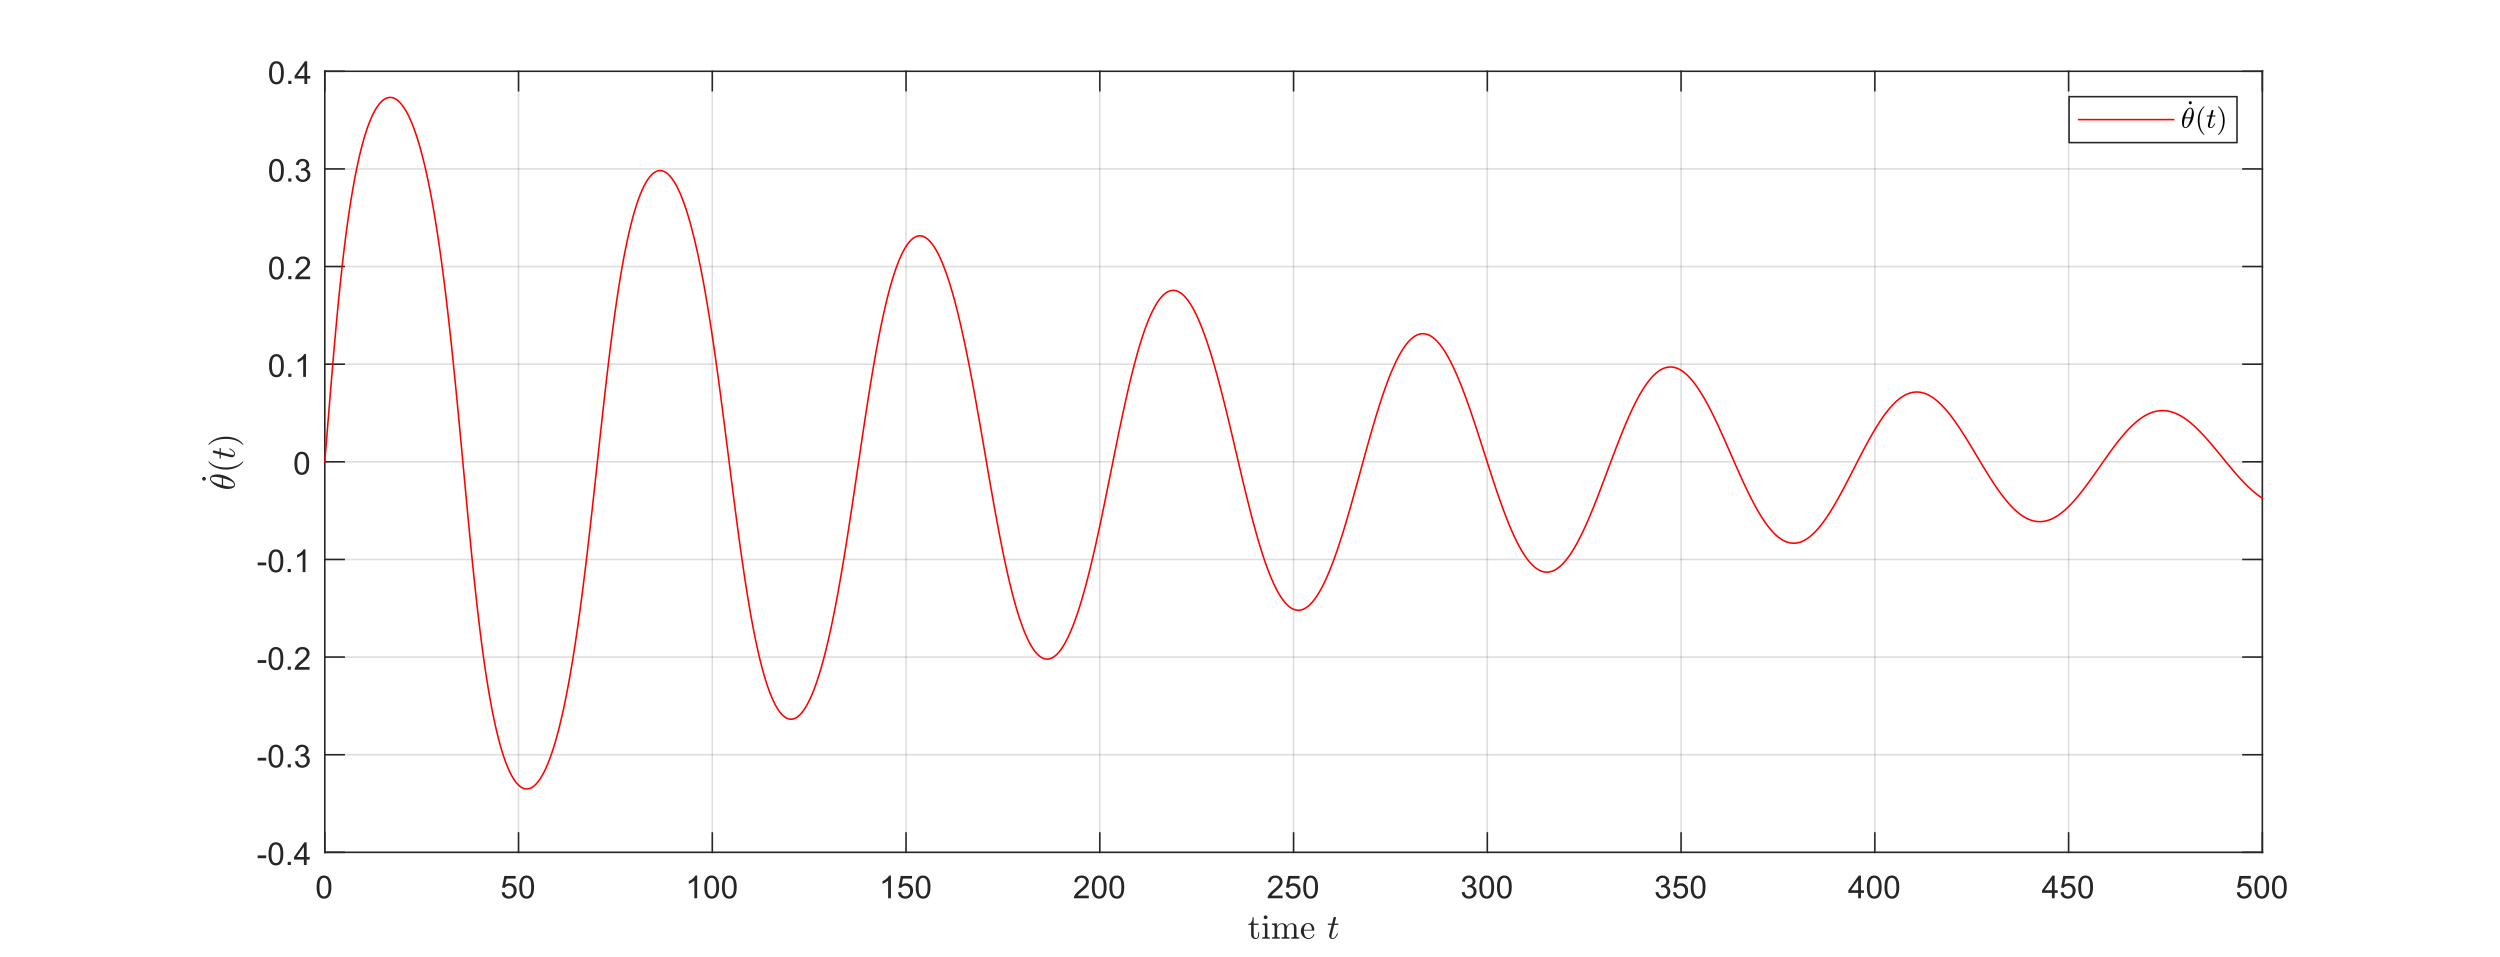 <?xml version="1.0"?>
<!DOCTYPE svg PUBLIC '-//W3C//DTD SVG 1.0//EN'
          'http://www.w3.org/TR/2001/REC-SVG-20010904/DTD/svg10.dtd'>
<svg xmlns:xlink="http://www.w3.org/1999/xlink" style="fill-opacity:1; color-rendering:auto; color-interpolation:auto; text-rendering:auto; stroke:black; stroke-linecap:square; stroke-miterlimit:10; shape-rendering:auto; stroke-opacity:1; fill:black; stroke-dasharray:none; font-weight:normal; stroke-width:1; font-family:'Dialog'; font-style:normal; stroke-linejoin:miter; font-size:12px; stroke-dashoffset:0; image-rendering:auto;" width="1578" height="604" xmlns="http://www.w3.org/2000/svg"
><rect width="100%" height="100%" fill="#333333" stroke="none"/><!--Generated by the Batik Graphics2D SVG Generator--><defs id="genericDefs"
  /><g
  ><defs id="defs1"
    ><clipPath clipPathUnits="userSpaceOnUse" id="clipPath1"
      ><path d="M0 0 L1578 0 L1578 604 L0 604 L0 0 Z"
      /></clipPath
    ></defs
    ><g style="fill:white; stroke:white;"
    ><rect x="0" y="0" width="1578" style="clip-path:url(#clipPath1); stroke:none;" height="604"
    /></g
    ><g style="fill:white; text-rendering:optimizeSpeed; color-rendering:optimizeSpeed; image-rendering:optimizeSpeed; shape-rendering:crispEdges; stroke:white; color-interpolation:sRGB;"
    ><rect x="0" width="1578" height="604" y="0" style="stroke:none;"
      /><path style="stroke:none;" d="M205 538 L1428 538 L1428 45 L205 45 Z"
    /></g
    ><g style="stroke-linecap:butt; fill-opacity:0.149; fill:rgb(38,38,38); text-rendering:geometricPrecision; image-rendering:optimizeQuality; color-rendering:optimizeQuality; stroke-linejoin:round; stroke:rgb(38,38,38); color-interpolation:linearRGB; stroke-opacity:0.149;"
    ><line y2="45" style="fill:none;" x1="205" x2="205" y1="538"
      /><line y2="45" style="fill:none;" x1="327.3" x2="327.3" y1="538"
      /><line y2="45" style="fill:none;" x1="449.6" x2="449.6" y1="538"
      /><line y2="45" style="fill:none;" x1="571.9" x2="571.9" y1="538"
      /><line y2="45" style="fill:none;" x1="694.2" x2="694.2" y1="538"
      /><line y2="45" style="fill:none;" x1="816.5" x2="816.5" y1="538"
      /><line y2="45" style="fill:none;" x1="938.8" x2="938.8" y1="538"
      /><line y2="45" style="fill:none;" x1="1061.1" x2="1061.1" y1="538"
      /><line y2="45" style="fill:none;" x1="1183.4" x2="1183.4" y1="538"
      /><line y2="45" style="fill:none;" x1="1305.7" x2="1305.7" y1="538"
      /><line y2="45" style="fill:none;" x1="1428" x2="1428" y1="538"
      /><line y2="538" style="fill:none;" x1="1428" x2="205" y1="538"
      /><line y2="476.375" style="fill:none;" x1="1428" x2="205" y1="476.375"
      /><line y2="414.75" style="fill:none;" x1="1428" x2="205" y1="414.75"
      /><line y2="353.125" style="fill:none;" x1="1428" x2="205" y1="353.125"
      /><line y2="291.5" style="fill:none;" x1="1428" x2="205" y1="291.5"
      /><line y2="229.875" style="fill:none;" x1="1428" x2="205" y1="229.875"
      /><line y2="168.25" style="fill:none;" x1="1428" x2="205" y1="168.25"
      /><line y2="106.625" style="fill:none;" x1="1428" x2="205" y1="106.625"
      /><line y2="45" style="fill:none;" x1="1428" x2="205" y1="45"
      /><line x1="205" x2="1428" y1="538" style="stroke-linecap:square; fill-opacity:1; fill:none; stroke-opacity:1;" y2="538"
      /><line x1="205" x2="1428" y1="45" style="stroke-linecap:square; fill-opacity:1; fill:none; stroke-opacity:1;" y2="45"
      /><line x1="205" x2="205" y1="538" style="stroke-linecap:square; fill-opacity:1; fill:none; stroke-opacity:1;" y2="525.77"
      /><line x1="327.3" x2="327.3" y1="538" style="stroke-linecap:square; fill-opacity:1; fill:none; stroke-opacity:1;" y2="525.77"
      /><line x1="449.6" x2="449.6" y1="538" style="stroke-linecap:square; fill-opacity:1; fill:none; stroke-opacity:1;" y2="525.77"
      /><line x1="571.9" x2="571.9" y1="538" style="stroke-linecap:square; fill-opacity:1; fill:none; stroke-opacity:1;" y2="525.77"
      /><line x1="694.2" x2="694.2" y1="538" style="stroke-linecap:square; fill-opacity:1; fill:none; stroke-opacity:1;" y2="525.77"
      /><line x1="816.5" x2="816.5" y1="538" style="stroke-linecap:square; fill-opacity:1; fill:none; stroke-opacity:1;" y2="525.77"
      /><line x1="938.8" x2="938.8" y1="538" style="stroke-linecap:square; fill-opacity:1; fill:none; stroke-opacity:1;" y2="525.77"
      /><line x1="1061.1" x2="1061.1" y1="538" style="stroke-linecap:square; fill-opacity:1; fill:none; stroke-opacity:1;" y2="525.77"
      /><line x1="1183.4" x2="1183.4" y1="538" style="stroke-linecap:square; fill-opacity:1; fill:none; stroke-opacity:1;" y2="525.77"
      /><line x1="1305.7" x2="1305.7" y1="538" style="stroke-linecap:square; fill-opacity:1; fill:none; stroke-opacity:1;" y2="525.77"
      /><line x1="1428" x2="1428" y1="538" style="stroke-linecap:square; fill-opacity:1; fill:none; stroke-opacity:1;" y2="525.77"
      /><line x1="205" x2="205" y1="45" style="stroke-linecap:square; fill-opacity:1; fill:none; stroke-opacity:1;" y2="57.23"
      /><line x1="327.3" x2="327.3" y1="45" style="stroke-linecap:square; fill-opacity:1; fill:none; stroke-opacity:1;" y2="57.23"
      /><line x1="449.6" x2="449.6" y1="45" style="stroke-linecap:square; fill-opacity:1; fill:none; stroke-opacity:1;" y2="57.23"
      /><line x1="571.9" x2="571.9" y1="45" style="stroke-linecap:square; fill-opacity:1; fill:none; stroke-opacity:1;" y2="57.23"
      /><line x1="694.2" x2="694.2" y1="45" style="stroke-linecap:square; fill-opacity:1; fill:none; stroke-opacity:1;" y2="57.23"
      /><line x1="816.5" x2="816.5" y1="45" style="stroke-linecap:square; fill-opacity:1; fill:none; stroke-opacity:1;" y2="57.23"
      /><line x1="938.8" x2="938.8" y1="45" style="stroke-linecap:square; fill-opacity:1; fill:none; stroke-opacity:1;" y2="57.23"
      /><line x1="1061.1" x2="1061.1" y1="45" style="stroke-linecap:square; fill-opacity:1; fill:none; stroke-opacity:1;" y2="57.23"
      /><line x1="1183.4" x2="1183.4" y1="45" style="stroke-linecap:square; fill-opacity:1; fill:none; stroke-opacity:1;" y2="57.23"
      /><line x1="1305.7" x2="1305.7" y1="45" style="stroke-linecap:square; fill-opacity:1; fill:none; stroke-opacity:1;" y2="57.23"
      /><line x1="1428" x2="1428" y1="45" style="stroke-linecap:square; fill-opacity:1; fill:none; stroke-opacity:1;" y2="57.23"
    /></g
    ><g transform="translate(205,546)" style="font-size:20px; fill:rgb(38,38,38); text-rendering:geometricPrecision; color-rendering:optimizeQuality; image-rendering:optimizeQuality; stroke:rgb(38,38,38); color-interpolation:linearRGB;"
    ><path style="stroke:none;" d="M-5.172 13.938 Q-5.172 11.406 -4.648 9.852 Q-4.125 8.297 -3.094 7.461 Q-2.062 6.625 -0.5 6.625 Q0.656 6.625 1.523 7.086 Q2.391 7.547 2.953 8.422 Q3.516 9.297 3.844 10.555 Q4.172 11.812 4.172 13.938 Q4.172 16.453 3.648 18 Q3.125 19.547 2.102 20.398 Q1.078 21.25 -0.5 21.25 Q-2.578 21.25 -3.75 19.766 Q-5.172 17.969 -5.172 13.938 ZM-3.359 13.938 Q-3.359 17.469 -2.539 18.633 Q-1.719 19.797 -0.5 19.797 Q0.703 19.797 1.531 18.625 Q2.359 17.453 2.359 13.938 Q2.359 10.406 1.531 9.242 Q0.703 8.078 -0.516 8.078 Q-1.734 8.078 -2.453 9.109 Q-3.359 10.406 -3.359 13.938 Z"
    /></g
    ><g transform="translate(327.3,546)" style="font-size:20px; fill:rgb(38,38,38); text-rendering:geometricPrecision; color-rendering:optimizeQuality; image-rendering:optimizeQuality; stroke:rgb(38,38,38); color-interpolation:linearRGB;"
    ><path style="stroke:none;" d="M-10.672 17.25 L-8.828 17.094 Q-8.625 18.438 -7.875 19.117 Q-7.125 19.797 -6.062 19.797 Q-4.797 19.797 -3.922 18.844 Q-3.047 17.891 -3.047 16.297 Q-3.047 14.797 -3.891 13.93 Q-4.734 13.062 -6.094 13.062 Q-6.953 13.062 -7.633 13.445 Q-8.312 13.828 -8.703 14.453 L-10.359 14.234 L-8.969 6.875 L-1.844 6.875 L-1.844 8.562 L-7.562 8.562 L-8.328 12.406 Q-7.047 11.5 -5.625 11.5 Q-3.75 11.5 -2.461 12.805 Q-1.172 14.109 -1.172 16.141 Q-1.172 18.094 -2.312 19.5 Q-3.688 21.25 -6.062 21.25 Q-8.016 21.25 -9.258 20.156 Q-10.5 19.062 -10.672 17.25 ZM0.451 13.938 Q0.451 11.406 0.975 9.852 Q1.498 8.297 2.529 7.461 Q3.561 6.625 5.123 6.625 Q6.279 6.625 7.146 7.086 Q8.014 7.547 8.576 8.422 Q9.139 9.297 9.467 10.555 Q9.795 11.812 9.795 13.938 Q9.795 16.453 9.271 18 Q8.748 19.547 7.725 20.398 Q6.701 21.25 5.123 21.25 Q3.045 21.25 1.873 19.766 Q0.451 17.969 0.451 13.938 ZM2.264 13.938 Q2.264 17.469 3.084 18.633 Q3.904 19.797 5.123 19.797 Q6.326 19.797 7.154 18.625 Q7.982 17.453 7.982 13.938 Q7.982 10.406 7.154 9.242 Q6.326 8.078 5.107 8.078 Q3.889 8.078 3.17 9.109 Q2.264 10.406 2.264 13.938 Z"
    /></g
    ><g transform="translate(449.6,546)" style="font-size:20px; fill:rgb(38,38,38); text-rendering:geometricPrecision; color-rendering:optimizeQuality; image-rendering:optimizeQuality; stroke:rgb(38,38,38); color-interpolation:linearRGB;"
    ><path style="stroke:none;" d="M-9.547 21 L-11.312 21 L-11.312 9.797 Q-11.938 10.406 -12.969 11.008 Q-14 11.609 -14.828 11.922 L-14.828 10.219 Q-13.344 9.531 -12.242 8.539 Q-11.141 7.547 -10.688 6.625 L-9.547 6.625 L-9.547 21 ZM-5.049 13.938 Q-5.049 11.406 -4.525 9.852 Q-4.002 8.297 -2.971 7.461 Q-1.94 6.625 -0.377 6.625 Q0.779 6.625 1.647 7.086 Q2.514 7.547 3.076 8.422 Q3.639 9.297 3.967 10.555 Q4.295 11.812 4.295 13.938 Q4.295 16.453 3.772 18 Q3.248 19.547 2.225 20.398 Q1.201 21.25 -0.377 21.25 Q-2.455 21.25 -3.627 19.766 Q-5.049 17.969 -5.049 13.938 ZM-3.236 13.938 Q-3.236 17.469 -2.416 18.633 Q-1.596 19.797 -0.377 19.797 Q0.826 19.797 1.654 18.625 Q2.482 17.453 2.482 13.938 Q2.482 10.406 1.654 9.242 Q0.826 8.078 -0.393 8.078 Q-1.611 8.078 -2.33 9.109 Q-3.236 10.406 -3.236 13.938 ZM6.074 13.938 Q6.074 11.406 6.598 9.852 Q7.121 8.297 8.152 7.461 Q9.184 6.625 10.746 6.625 Q11.902 6.625 12.77 7.086 Q13.637 7.547 14.199 8.422 Q14.762 9.297 15.09 10.555 Q15.418 11.812 15.418 13.938 Q15.418 16.453 14.895 18 Q14.371 19.547 13.348 20.398 Q12.324 21.25 10.746 21.25 Q8.668 21.25 7.496 19.766 Q6.074 17.969 6.074 13.938 ZM7.887 13.938 Q7.887 17.469 8.707 18.633 Q9.527 19.797 10.746 19.797 Q11.949 19.797 12.777 18.625 Q13.605 17.453 13.605 13.938 Q13.605 10.406 12.777 9.242 Q11.949 8.078 10.73 8.078 Q9.512 8.078 8.793 9.109 Q7.887 10.406 7.887 13.938 Z"
    /></g
    ><g transform="translate(571.9,546)" style="font-size:20px; fill:rgb(38,38,38); text-rendering:geometricPrecision; color-rendering:optimizeQuality; image-rendering:optimizeQuality; stroke:rgb(38,38,38); color-interpolation:linearRGB;"
    ><path style="stroke:none;" d="M-9.547 21 L-11.312 21 L-11.312 9.797 Q-11.938 10.406 -12.969 11.008 Q-14 11.609 -14.828 11.922 L-14.828 10.219 Q-13.344 9.531 -12.242 8.539 Q-11.141 7.547 -10.688 6.625 L-9.547 6.625 L-9.547 21 ZM-5.049 17.25 L-3.205 17.094 Q-3.002 18.438 -2.252 19.117 Q-1.502 19.797 -0.44 19.797 Q0.826 19.797 1.701 18.844 Q2.576 17.891 2.576 16.297 Q2.576 14.797 1.732 13.93 Q0.889 13.062 -0.471 13.062 Q-1.33 13.062 -2.01 13.445 Q-2.689 13.828 -3.08 14.453 L-4.736 14.234 L-3.346 6.875 L3.779 6.875 L3.779 8.562 L-1.94 8.562 L-2.705 12.406 Q-1.424 11.5 -0.002 11.5 Q1.873 11.5 3.162 12.805 Q4.451 14.109 4.451 16.141 Q4.451 18.094 3.311 19.5 Q1.935 21.25 -0.44 21.25 Q-2.393 21.25 -3.635 20.156 Q-4.877 19.062 -5.049 17.25 ZM6.074 13.938 Q6.074 11.406 6.598 9.852 Q7.121 8.297 8.152 7.461 Q9.184 6.625 10.746 6.625 Q11.902 6.625 12.77 7.086 Q13.637 7.547 14.199 8.422 Q14.762 9.297 15.09 10.555 Q15.418 11.812 15.418 13.938 Q15.418 16.453 14.895 18 Q14.371 19.547 13.348 20.398 Q12.324 21.25 10.746 21.25 Q8.668 21.25 7.496 19.766 Q6.074 17.969 6.074 13.938 ZM7.887 13.938 Q7.887 17.469 8.707 18.633 Q9.527 19.797 10.746 19.797 Q11.949 19.797 12.777 18.625 Q13.605 17.453 13.605 13.938 Q13.605 10.406 12.777 9.242 Q11.949 8.078 10.73 8.078 Q9.512 8.078 8.793 9.109 Q7.887 10.406 7.887 13.938 Z"
    /></g
    ><g transform="translate(694.2,546)" style="font-size:20px; fill:rgb(38,38,38); text-rendering:geometricPrecision; color-rendering:optimizeQuality; image-rendering:optimizeQuality; stroke:rgb(38,38,38); color-interpolation:linearRGB;"
    ><path style="stroke:none;" d="M-6.938 19.312 L-6.938 21 L-16.391 21 Q-16.406 20.359 -16.188 19.781 Q-15.828 18.812 -15.031 17.875 Q-14.234 16.938 -12.734 15.703 Q-10.391 13.797 -9.57 12.68 Q-8.75 11.562 -8.75 10.562 Q-8.75 9.516 -9.5 8.797 Q-10.25 8.078 -11.453 8.078 Q-12.719 8.078 -13.484 8.844 Q-14.25 9.609 -14.25 10.953 L-16.062 10.766 Q-15.875 8.75 -14.664 7.688 Q-13.453 6.625 -11.406 6.625 Q-9.359 6.625 -8.156 7.766 Q-6.953 8.906 -6.953 10.594 Q-6.953 11.453 -7.305 12.289 Q-7.656 13.125 -8.469 14.039 Q-9.281 14.953 -11.172 16.562 Q-12.766 17.891 -13.211 18.359 Q-13.656 18.828 -13.953 19.312 L-6.938 19.312 ZM-5.049 13.938 Q-5.049 11.406 -4.525 9.852 Q-4.002 8.297 -2.971 7.461 Q-1.94 6.625 -0.377 6.625 Q0.779 6.625 1.647 7.086 Q2.514 7.547 3.076 8.422 Q3.639 9.297 3.967 10.555 Q4.295 11.812 4.295 13.938 Q4.295 16.453 3.772 18 Q3.248 19.547 2.225 20.398 Q1.201 21.25 -0.377 21.25 Q-2.455 21.25 -3.627 19.766 Q-5.049 17.969 -5.049 13.938 ZM-3.236 13.938 Q-3.236 17.469 -2.416 18.633 Q-1.596 19.797 -0.377 19.797 Q0.826 19.797 1.654 18.625 Q2.482 17.453 2.482 13.938 Q2.482 10.406 1.654 9.242 Q0.826 8.078 -0.393 8.078 Q-1.611 8.078 -2.33 9.109 Q-3.236 10.406 -3.236 13.938 ZM6.074 13.938 Q6.074 11.406 6.598 9.852 Q7.121 8.297 8.152 7.461 Q9.184 6.625 10.746 6.625 Q11.902 6.625 12.77 7.086 Q13.637 7.547 14.199 8.422 Q14.762 9.297 15.09 10.555 Q15.418 11.812 15.418 13.938 Q15.418 16.453 14.895 18 Q14.371 19.547 13.348 20.398 Q12.324 21.25 10.746 21.25 Q8.668 21.25 7.496 19.766 Q6.074 17.969 6.074 13.938 ZM7.887 13.938 Q7.887 17.469 8.707 18.633 Q9.527 19.797 10.746 19.797 Q11.949 19.797 12.777 18.625 Q13.605 17.453 13.605 13.938 Q13.605 10.406 12.777 9.242 Q11.949 8.078 10.73 8.078 Q9.512 8.078 8.793 9.109 Q7.887 10.406 7.887 13.938 Z"
    /></g
    ><g transform="translate(816.5,546)" style="font-size:20px; fill:rgb(38,38,38); text-rendering:geometricPrecision; color-rendering:optimizeQuality; image-rendering:optimizeQuality; stroke:rgb(38,38,38); color-interpolation:linearRGB;"
    ><path style="stroke:none;" d="M-6.938 19.312 L-6.938 21 L-16.391 21 Q-16.406 20.359 -16.188 19.781 Q-15.828 18.812 -15.031 17.875 Q-14.234 16.938 -12.734 15.703 Q-10.391 13.797 -9.57 12.68 Q-8.75 11.562 -8.75 10.562 Q-8.75 9.516 -9.5 8.797 Q-10.25 8.078 -11.453 8.078 Q-12.719 8.078 -13.484 8.844 Q-14.25 9.609 -14.25 10.953 L-16.062 10.766 Q-15.875 8.75 -14.664 7.688 Q-13.453 6.625 -11.406 6.625 Q-9.359 6.625 -8.156 7.766 Q-6.953 8.906 -6.953 10.594 Q-6.953 11.453 -7.305 12.289 Q-7.656 13.125 -8.469 14.039 Q-9.281 14.953 -11.172 16.562 Q-12.766 17.891 -13.211 18.359 Q-13.656 18.828 -13.953 19.312 L-6.938 19.312 ZM-5.049 17.25 L-3.205 17.094 Q-3.002 18.438 -2.252 19.117 Q-1.502 19.797 -0.44 19.797 Q0.826 19.797 1.701 18.844 Q2.576 17.891 2.576 16.297 Q2.576 14.797 1.732 13.93 Q0.889 13.062 -0.471 13.062 Q-1.33 13.062 -2.01 13.445 Q-2.689 13.828 -3.08 14.453 L-4.736 14.234 L-3.346 6.875 L3.779 6.875 L3.779 8.562 L-1.94 8.562 L-2.705 12.406 Q-1.424 11.5 -0.002 11.5 Q1.873 11.5 3.162 12.805 Q4.451 14.109 4.451 16.141 Q4.451 18.094 3.311 19.5 Q1.935 21.25 -0.44 21.25 Q-2.393 21.25 -3.635 20.156 Q-4.877 19.062 -5.049 17.25 ZM6.074 13.938 Q6.074 11.406 6.598 9.852 Q7.121 8.297 8.152 7.461 Q9.184 6.625 10.746 6.625 Q11.902 6.625 12.77 7.086 Q13.637 7.547 14.199 8.422 Q14.762 9.297 15.09 10.555 Q15.418 11.812 15.418 13.938 Q15.418 16.453 14.895 18 Q14.371 19.547 13.348 20.398 Q12.324 21.25 10.746 21.25 Q8.668 21.25 7.496 19.766 Q6.074 17.969 6.074 13.938 ZM7.887 13.938 Q7.887 17.469 8.707 18.633 Q9.527 19.797 10.746 19.797 Q11.949 19.797 12.777 18.625 Q13.605 17.453 13.605 13.938 Q13.605 10.406 12.777 9.242 Q11.949 8.078 10.73 8.078 Q9.512 8.078 8.793 9.109 Q7.887 10.406 7.887 13.938 Z"
    /></g
    ><g transform="translate(938.8,546)" style="font-size:20px; fill:rgb(38,38,38); text-rendering:geometricPrecision; color-rendering:optimizeQuality; image-rendering:optimizeQuality; stroke:rgb(38,38,38); color-interpolation:linearRGB;"
    ><path style="stroke:none;" d="M-16.156 17.219 L-14.406 16.984 Q-14.094 18.484 -13.367 19.141 Q-12.641 19.797 -11.594 19.797 Q-10.359 19.797 -9.508 18.938 Q-8.656 18.078 -8.656 16.812 Q-8.656 15.594 -9.445 14.812 Q-10.234 14.031 -11.453 14.031 Q-11.953 14.031 -12.688 14.219 L-12.5 12.672 Q-12.328 12.703 -12.219 12.703 Q-11.094 12.703 -10.195 12.117 Q-9.297 11.531 -9.297 10.312 Q-9.297 9.344 -9.953 8.703 Q-10.609 8.062 -11.641 8.062 Q-12.656 8.062 -13.344 8.711 Q-14.031 9.359 -14.219 10.641 L-15.984 10.328 Q-15.656 8.562 -14.516 7.594 Q-13.375 6.625 -11.672 6.625 Q-10.5 6.625 -9.516 7.125 Q-8.531 7.625 -8.008 8.5 Q-7.484 9.375 -7.484 10.344 Q-7.484 11.266 -7.984 12.031 Q-8.484 12.797 -9.453 13.25 Q-8.188 13.531 -7.484 14.461 Q-6.781 15.391 -6.781 16.766 Q-6.781 18.641 -8.148 19.945 Q-9.516 21.25 -11.609 21.25 Q-13.5 21.25 -14.742 20.125 Q-15.984 19 -16.156 17.219 ZM-5.049 13.938 Q-5.049 11.406 -4.525 9.852 Q-4.002 8.297 -2.971 7.461 Q-1.94 6.625 -0.377 6.625 Q0.779 6.625 1.647 7.086 Q2.514 7.547 3.076 8.422 Q3.639 9.297 3.967 10.555 Q4.295 11.812 4.295 13.938 Q4.295 16.453 3.772 18 Q3.248 19.547 2.225 20.398 Q1.201 21.25 -0.377 21.25 Q-2.455 21.25 -3.627 19.766 Q-5.049 17.969 -5.049 13.938 ZM-3.236 13.938 Q-3.236 17.469 -2.416 18.633 Q-1.596 19.797 -0.377 19.797 Q0.826 19.797 1.654 18.625 Q2.482 17.453 2.482 13.938 Q2.482 10.406 1.654 9.242 Q0.826 8.078 -0.393 8.078 Q-1.611 8.078 -2.33 9.109 Q-3.236 10.406 -3.236 13.938 ZM6.074 13.938 Q6.074 11.406 6.598 9.852 Q7.121 8.297 8.152 7.461 Q9.184 6.625 10.746 6.625 Q11.902 6.625 12.77 7.086 Q13.637 7.547 14.199 8.422 Q14.762 9.297 15.09 10.555 Q15.418 11.812 15.418 13.938 Q15.418 16.453 14.895 18 Q14.371 19.547 13.348 20.398 Q12.324 21.25 10.746 21.25 Q8.668 21.25 7.496 19.766 Q6.074 17.969 6.074 13.938 ZM7.887 13.938 Q7.887 17.469 8.707 18.633 Q9.527 19.797 10.746 19.797 Q11.949 19.797 12.777 18.625 Q13.605 17.453 13.605 13.938 Q13.605 10.406 12.777 9.242 Q11.949 8.078 10.73 8.078 Q9.512 8.078 8.793 9.109 Q7.887 10.406 7.887 13.938 Z"
    /></g
    ><g transform="translate(1061.1,546)" style="font-size:20px; fill:rgb(38,38,38); text-rendering:geometricPrecision; color-rendering:optimizeQuality; image-rendering:optimizeQuality; stroke:rgb(38,38,38); color-interpolation:linearRGB;"
    ><path style="stroke:none;" d="M-16.156 17.219 L-14.406 16.984 Q-14.094 18.484 -13.367 19.141 Q-12.641 19.797 -11.594 19.797 Q-10.359 19.797 -9.508 18.938 Q-8.656 18.078 -8.656 16.812 Q-8.656 15.594 -9.445 14.812 Q-10.234 14.031 -11.453 14.031 Q-11.953 14.031 -12.688 14.219 L-12.5 12.672 Q-12.328 12.703 -12.219 12.703 Q-11.094 12.703 -10.195 12.117 Q-9.297 11.531 -9.297 10.312 Q-9.297 9.344 -9.953 8.703 Q-10.609 8.062 -11.641 8.062 Q-12.656 8.062 -13.344 8.711 Q-14.031 9.359 -14.219 10.641 L-15.984 10.328 Q-15.656 8.562 -14.516 7.594 Q-13.375 6.625 -11.672 6.625 Q-10.5 6.625 -9.516 7.125 Q-8.531 7.625 -8.008 8.5 Q-7.484 9.375 -7.484 10.344 Q-7.484 11.266 -7.984 12.031 Q-8.484 12.797 -9.453 13.25 Q-8.188 13.531 -7.484 14.461 Q-6.781 15.391 -6.781 16.766 Q-6.781 18.641 -8.148 19.945 Q-9.516 21.25 -11.609 21.25 Q-13.5 21.25 -14.742 20.125 Q-15.984 19 -16.156 17.219 ZM-5.049 17.25 L-3.205 17.094 Q-3.002 18.438 -2.252 19.117 Q-1.502 19.797 -0.44 19.797 Q0.826 19.797 1.701 18.844 Q2.576 17.891 2.576 16.297 Q2.576 14.797 1.732 13.93 Q0.889 13.062 -0.471 13.062 Q-1.33 13.062 -2.01 13.445 Q-2.689 13.828 -3.08 14.453 L-4.736 14.234 L-3.346 6.875 L3.779 6.875 L3.779 8.562 L-1.94 8.562 L-2.705 12.406 Q-1.424 11.5 -0.002 11.5 Q1.873 11.5 3.162 12.805 Q4.451 14.109 4.451 16.141 Q4.451 18.094 3.311 19.5 Q1.935 21.25 -0.44 21.25 Q-2.393 21.25 -3.635 20.156 Q-4.877 19.062 -5.049 17.25 ZM6.074 13.938 Q6.074 11.406 6.598 9.852 Q7.121 8.297 8.152 7.461 Q9.184 6.625 10.746 6.625 Q11.902 6.625 12.77 7.086 Q13.637 7.547 14.199 8.422 Q14.762 9.297 15.09 10.555 Q15.418 11.812 15.418 13.938 Q15.418 16.453 14.895 18 Q14.371 19.547 13.348 20.398 Q12.324 21.25 10.746 21.25 Q8.668 21.25 7.496 19.766 Q6.074 17.969 6.074 13.938 ZM7.887 13.938 Q7.887 17.469 8.707 18.633 Q9.527 19.797 10.746 19.797 Q11.949 19.797 12.777 18.625 Q13.605 17.453 13.605 13.938 Q13.605 10.406 12.777 9.242 Q11.949 8.078 10.73 8.078 Q9.512 8.078 8.793 9.109 Q7.887 10.406 7.887 13.938 Z"
    /></g
    ><g transform="translate(1183.4,546)" style="font-size:20px; fill:rgb(38,38,38); text-rendering:geometricPrecision; color-rendering:optimizeQuality; image-rendering:optimizeQuality; stroke:rgb(38,38,38); color-interpolation:linearRGB;"
    ><path style="stroke:none;" d="M-10.531 21 L-10.531 17.578 L-16.75 17.578 L-16.75 15.953 L-10.219 6.688 L-8.781 6.688 L-8.781 15.953 L-6.844 15.953 L-6.844 17.578 L-8.781 17.578 L-8.781 21 L-10.531 21 ZM-10.531 15.953 L-10.531 9.5 L-15.016 15.953 L-10.531 15.953 ZM-5.049 13.938 Q-5.049 11.406 -4.525 9.852 Q-4.002 8.297 -2.971 7.461 Q-1.94 6.625 -0.377 6.625 Q0.779 6.625 1.647 7.086 Q2.514 7.547 3.076 8.422 Q3.639 9.297 3.967 10.555 Q4.295 11.812 4.295 13.938 Q4.295 16.453 3.772 18 Q3.248 19.547 2.225 20.398 Q1.201 21.25 -0.377 21.25 Q-2.455 21.25 -3.627 19.766 Q-5.049 17.969 -5.049 13.938 ZM-3.236 13.938 Q-3.236 17.469 -2.416 18.633 Q-1.596 19.797 -0.377 19.797 Q0.826 19.797 1.654 18.625 Q2.482 17.453 2.482 13.938 Q2.482 10.406 1.654 9.242 Q0.826 8.078 -0.393 8.078 Q-1.611 8.078 -2.33 9.109 Q-3.236 10.406 -3.236 13.938 ZM6.074 13.938 Q6.074 11.406 6.598 9.852 Q7.121 8.297 8.152 7.461 Q9.184 6.625 10.746 6.625 Q11.902 6.625 12.77 7.086 Q13.637 7.547 14.199 8.422 Q14.762 9.297 15.09 10.555 Q15.418 11.812 15.418 13.938 Q15.418 16.453 14.895 18 Q14.371 19.547 13.348 20.398 Q12.324 21.25 10.746 21.25 Q8.668 21.25 7.496 19.766 Q6.074 17.969 6.074 13.938 ZM7.887 13.938 Q7.887 17.469 8.707 18.633 Q9.527 19.797 10.746 19.797 Q11.949 19.797 12.777 18.625 Q13.605 17.453 13.605 13.938 Q13.605 10.406 12.777 9.242 Q11.949 8.078 10.73 8.078 Q9.512 8.078 8.793 9.109 Q7.887 10.406 7.887 13.938 Z"
    /></g
    ><g transform="translate(1305.7,546)" style="font-size:20px; fill:rgb(38,38,38); text-rendering:geometricPrecision; color-rendering:optimizeQuality; image-rendering:optimizeQuality; stroke:rgb(38,38,38); color-interpolation:linearRGB;"
    ><path style="stroke:none;" d="M-10.531 21 L-10.531 17.578 L-16.75 17.578 L-16.75 15.953 L-10.219 6.688 L-8.781 6.688 L-8.781 15.953 L-6.844 15.953 L-6.844 17.578 L-8.781 17.578 L-8.781 21 L-10.531 21 ZM-10.531 15.953 L-10.531 9.5 L-15.016 15.953 L-10.531 15.953 ZM-5.049 17.25 L-3.205 17.094 Q-3.002 18.438 -2.252 19.117 Q-1.502 19.797 -0.44 19.797 Q0.826 19.797 1.701 18.844 Q2.576 17.891 2.576 16.297 Q2.576 14.797 1.732 13.93 Q0.889 13.062 -0.471 13.062 Q-1.33 13.062 -2.01 13.445 Q-2.689 13.828 -3.08 14.453 L-4.736 14.234 L-3.346 6.875 L3.779 6.875 L3.779 8.562 L-1.94 8.562 L-2.705 12.406 Q-1.424 11.5 -0.002 11.5 Q1.873 11.5 3.162 12.805 Q4.451 14.109 4.451 16.141 Q4.451 18.094 3.311 19.5 Q1.935 21.25 -0.44 21.25 Q-2.393 21.25 -3.635 20.156 Q-4.877 19.062 -5.049 17.25 ZM6.074 13.938 Q6.074 11.406 6.598 9.852 Q7.121 8.297 8.152 7.461 Q9.184 6.625 10.746 6.625 Q11.902 6.625 12.77 7.086 Q13.637 7.547 14.199 8.422 Q14.762 9.297 15.09 10.555 Q15.418 11.812 15.418 13.938 Q15.418 16.453 14.895 18 Q14.371 19.547 13.348 20.398 Q12.324 21.25 10.746 21.25 Q8.668 21.25 7.496 19.766 Q6.074 17.969 6.074 13.938 ZM7.887 13.938 Q7.887 17.469 8.707 18.633 Q9.527 19.797 10.746 19.797 Q11.949 19.797 12.777 18.625 Q13.605 17.453 13.605 13.938 Q13.605 10.406 12.777 9.242 Q11.949 8.078 10.73 8.078 Q9.512 8.078 8.793 9.109 Q7.887 10.406 7.887 13.938 Z"
    /></g
    ><g transform="translate(1428,546)" style="font-size:20px; fill:rgb(38,38,38); text-rendering:geometricPrecision; color-rendering:optimizeQuality; image-rendering:optimizeQuality; stroke:rgb(38,38,38); color-interpolation:linearRGB;"
    ><path style="stroke:none;" d="M-16.172 17.25 L-14.328 17.094 Q-14.125 18.438 -13.375 19.117 Q-12.625 19.797 -11.562 19.797 Q-10.297 19.797 -9.422 18.844 Q-8.547 17.891 -8.547 16.297 Q-8.547 14.797 -9.391 13.93 Q-10.234 13.062 -11.594 13.062 Q-12.453 13.062 -13.133 13.445 Q-13.812 13.828 -14.203 14.453 L-15.859 14.234 L-14.469 6.875 L-7.344 6.875 L-7.344 8.562 L-13.062 8.562 L-13.828 12.406 Q-12.547 11.5 -11.125 11.5 Q-9.25 11.5 -7.961 12.805 Q-6.672 14.109 -6.672 16.141 Q-6.672 18.094 -7.812 19.5 Q-9.188 21.25 -11.562 21.25 Q-13.516 21.25 -14.758 20.156 Q-16 19.062 -16.172 17.25 ZM-5.049 13.938 Q-5.049 11.406 -4.525 9.852 Q-4.002 8.297 -2.971 7.461 Q-1.94 6.625 -0.377 6.625 Q0.779 6.625 1.647 7.086 Q2.514 7.547 3.076 8.422 Q3.639 9.297 3.967 10.555 Q4.295 11.812 4.295 13.938 Q4.295 16.453 3.772 18 Q3.248 19.547 2.225 20.398 Q1.201 21.25 -0.377 21.25 Q-2.455 21.25 -3.627 19.766 Q-5.049 17.969 -5.049 13.938 ZM-3.236 13.938 Q-3.236 17.469 -2.416 18.633 Q-1.596 19.797 -0.377 19.797 Q0.826 19.797 1.654 18.625 Q2.482 17.453 2.482 13.938 Q2.482 10.406 1.654 9.242 Q0.826 8.078 -0.393 8.078 Q-1.611 8.078 -2.33 9.109 Q-3.236 10.406 -3.236 13.938 ZM6.074 13.938 Q6.074 11.406 6.598 9.852 Q7.121 8.297 8.152 7.461 Q9.184 6.625 10.746 6.625 Q11.902 6.625 12.77 7.086 Q13.637 7.547 14.199 8.422 Q14.762 9.297 15.09 10.555 Q15.418 11.812 15.418 13.938 Q15.418 16.453 14.895 18 Q14.371 19.547 13.348 20.398 Q12.324 21.25 10.746 21.25 Q8.668 21.25 7.496 19.766 Q6.074 17.969 6.074 13.938 ZM7.887 13.938 Q7.887 17.469 8.707 18.633 Q9.527 19.797 10.746 19.797 Q11.949 19.797 12.777 18.625 Q13.605 17.453 13.605 13.938 Q13.605 10.406 12.777 9.242 Q11.949 8.078 10.73 8.078 Q9.512 8.078 8.793 9.109 Q7.887 10.406 7.887 13.938 Z"
    /></g
    ><g transform="translate(816.501,574)" style="font-size:22px; fill:rgb(38,38,38); text-rendering:geometricPrecision; image-rendering:optimizeQuality; color-rendering:optimizeQuality; font-family:'mwa_cmr10'; stroke:rgb(38,38,38); color-interpolation:linearRGB;"
    ><path style="stroke:none;" d="M-26.778 15.839 L-26.778 9.761 L-28.606 9.761 L-28.606 9.199 Q-27.168 9.199 -26.489 7.855 Q-25.809 6.511 -25.809 4.949 L-25.184 4.949 L-25.184 8.995 L-22.075 8.995 L-22.075 9.761 L-25.184 9.761 L-25.184 15.792 Q-25.184 16.714 -24.879 17.402 Q-24.575 18.089 -23.778 18.089 Q-23.028 18.089 -22.692 17.363 Q-22.356 16.636 -22.356 15.792 L-22.356 14.495 L-21.715 14.495 L-21.715 15.839 Q-21.715 16.527 -21.973 17.199 Q-22.231 17.87 -22.723 18.3 Q-23.215 18.73 -23.918 18.73 Q-25.247 18.73 -26.012 17.941 Q-26.778 17.152 -26.778 15.839 Z"
      /><path style="stroke:none;" d="M-19.8 18.48 L-19.8 17.699 Q-19.05 17.699 -18.566 17.581 Q-18.082 17.464 -18.082 17.011 L-18.082 10.995 Q-18.082 10.152 -18.41 9.957 Q-18.738 9.761 -19.691 9.761 L-19.691 8.995 L-16.535 8.761 L-16.535 17.011 Q-16.535 17.464 -16.113 17.581 Q-15.691 17.699 -14.988 17.699 L-14.988 18.48 L-19.8 18.48 ZM-18.863 4.98 Q-18.863 4.495 -18.496 4.128 Q-18.128 3.761 -17.66 3.761 Q-17.347 3.761 -17.058 3.925 Q-16.769 4.089 -16.605 4.378 Q-16.441 4.667 -16.441 4.98 Q-16.441 5.449 -16.808 5.816 Q-17.175 6.183 -17.66 6.183 Q-18.128 6.183 -18.496 5.816 Q-18.863 5.449 -18.863 4.98 Z"
      /><path style="stroke:none;" d="M-13.705 18.48 L-13.705 17.699 Q-12.955 17.699 -12.47 17.581 Q-11.986 17.464 -11.986 17.011 L-11.986 10.995 Q-11.986 10.417 -12.166 10.152 Q-12.345 9.886 -12.674 9.824 Q-13.002 9.761 -13.705 9.761 L-13.705 8.995 L-10.517 8.761 L-10.517 10.902 Q-10.08 9.964 -9.213 9.363 Q-8.345 8.761 -7.33 8.761 Q-4.783 8.761 -4.346 10.824 Q-3.908 9.902 -3.056 9.332 Q-2.205 8.761 -1.205 8.761 Q-0.205 8.761 0.475 9.082 Q1.155 9.402 1.498 10.066 Q1.842 10.73 1.842 11.73 L1.842 17.011 Q1.842 17.464 2.334 17.581 Q2.826 17.699 3.561 17.699 L3.561 18.48 L-1.47 18.48 L-1.47 17.699 Q-0.721 17.699 -0.236 17.581 Q0.248 17.464 0.248 17.011 L0.248 11.792 Q0.248 10.683 -0.064 10.003 Q-0.377 9.324 -1.345 9.324 Q-2.611 9.324 -3.439 10.347 Q-4.267 11.37 -4.267 12.667 L-4.267 17.011 Q-4.267 17.464 -3.783 17.581 Q-3.299 17.699 -2.549 17.699 L-2.549 18.48 L-7.58 18.48 L-7.58 17.699 Q-6.83 17.699 -6.346 17.581 Q-5.861 17.464 -5.861 17.011 L-5.861 11.792 Q-5.861 10.714 -6.174 10.019 Q-6.486 9.324 -7.455 9.324 Q-8.736 9.324 -9.556 10.347 Q-10.377 11.37 -10.377 12.667 L-10.377 17.011 Q-10.377 17.464 -9.892 17.581 Q-9.408 17.699 -8.674 17.699 L-8.674 18.48 L-13.705 18.48 Z"
      /><path style="stroke:none;" d="M9.457 18.73 Q8.113 18.73 6.988 18.027 Q5.863 17.324 5.222 16.144 Q4.582 14.964 4.582 13.652 Q4.582 12.37 5.168 11.207 Q5.753 10.042 6.8 9.332 Q7.847 8.62 9.144 8.62 Q10.144 8.62 10.894 8.957 Q11.644 9.292 12.129 9.894 Q12.613 10.495 12.855 11.316 Q13.097 12.136 13.097 13.105 Q13.097 13.402 12.879 13.402 L6.503 13.402 L6.503 13.636 Q6.503 15.464 7.238 16.777 Q7.972 18.089 9.644 18.089 Q10.316 18.089 10.894 17.785 Q11.472 17.48 11.894 16.941 Q12.316 16.402 12.472 15.792 Q12.488 15.714 12.55 15.66 Q12.613 15.605 12.691 15.605 L12.879 15.605 Q13.097 15.605 13.097 15.886 Q12.785 17.12 11.754 17.925 Q10.722 18.73 9.457 18.73 ZM6.535 12.855 L11.55 12.855 Q11.55 12.027 11.316 11.175 Q11.082 10.324 10.543 9.761 Q10.004 9.199 9.144 9.199 Q7.894 9.199 7.215 10.363 Q6.535 11.527 6.535 12.855 Z"
      /><path style="stroke:none;" d="M22.443 16.699 Q22.443 16.37 22.505 16.089 L24.099 9.761 L21.787 9.761 Q21.568 9.761 21.568 9.48 Q21.646 8.995 21.865 8.995 L24.302 8.995 L25.177 5.402 Q25.255 5.12 25.513 4.917 Q25.771 4.714 26.099 4.714 Q26.38 4.714 26.568 4.878 Q26.755 5.042 26.755 5.324 Q26.755 5.386 26.747 5.425 Q26.74 5.464 26.74 5.495 L25.849 8.995 L28.115 8.995 Q28.349 8.995 28.349 9.277 Q28.333 9.339 28.302 9.464 Q28.271 9.589 28.216 9.675 Q28.162 9.761 28.052 9.761 L25.662 9.761 L24.083 16.12 Q23.927 16.745 23.927 17.199 Q23.927 18.152 24.568 18.152 Q25.537 18.152 26.279 17.238 Q27.021 16.324 27.427 15.245 Q27.505 15.12 27.599 15.12 L27.865 15.12 Q27.943 15.12 27.997 15.175 Q28.052 15.23 28.052 15.308 Q28.052 15.355 28.037 15.37 Q27.552 16.714 26.63 17.722 Q25.708 18.73 24.505 18.73 Q23.646 18.73 23.044 18.16 Q22.443 17.589 22.443 16.699 Z"
    /></g
    ><g style="fill:rgb(38,38,38); text-rendering:geometricPrecision; color-rendering:optimizeQuality; image-rendering:optimizeQuality; stroke-linejoin:round; stroke:rgb(38,38,38); color-interpolation:linearRGB;"
    ><line y2="45" style="fill:none;" x1="205" x2="205" y1="538"
      /><line y2="45" style="fill:none;" x1="1428" x2="1428" y1="538"
      /><line y2="538" style="fill:none;" x1="205" x2="217.23" y1="538"
      /><line y2="476.375" style="fill:none;" x1="205" x2="217.23" y1="476.375"
      /><line y2="414.75" style="fill:none;" x1="205" x2="217.23" y1="414.75"
      /><line y2="353.125" style="fill:none;" x1="205" x2="217.23" y1="353.125"
      /><line y2="291.5" style="fill:none;" x1="205" x2="217.23" y1="291.5"
      /><line y2="229.875" style="fill:none;" x1="205" x2="217.23" y1="229.875"
      /><line y2="168.25" style="fill:none;" x1="205" x2="217.23" y1="168.25"
      /><line y2="106.625" style="fill:none;" x1="205" x2="217.23" y1="106.625"
      /><line y2="45" style="fill:none;" x1="205" x2="217.23" y1="45"
      /><line y2="538" style="fill:none;" x1="1428" x2="1415.77" y1="538"
      /><line y2="476.375" style="fill:none;" x1="1428" x2="1415.77" y1="476.375"
      /><line y2="414.75" style="fill:none;" x1="1428" x2="1415.77" y1="414.75"
      /><line y2="353.125" style="fill:none;" x1="1428" x2="1415.77" y1="353.125"
      /><line y2="291.5" style="fill:none;" x1="1428" x2="1415.77" y1="291.5"
      /><line y2="229.875" style="fill:none;" x1="1428" x2="1415.77" y1="229.875"
      /><line y2="168.25" style="fill:none;" x1="1428" x2="1415.77" y1="168.25"
      /><line y2="106.625" style="fill:none;" x1="1428" x2="1415.77" y1="106.625"
      /><line y2="45" style="fill:none;" x1="1428" x2="1415.77" y1="45"
    /></g
    ><g transform="translate(197,538)" style="font-size:20px; fill:rgb(38,38,38); text-rendering:geometricPrecision; color-rendering:optimizeQuality; image-rendering:optimizeQuality; stroke:rgb(38,38,38); color-interpolation:linearRGB;"
    ><path style="stroke:none;" d="M-34.359 3.703 L-34.359 1.938 L-28.969 1.938 L-28.969 3.703 L-34.359 3.703 ZM-27.512 0.938 Q-27.512 -1.594 -26.988 -3.148 Q-26.465 -4.703 -25.434 -5.539 Q-24.402 -6.375 -22.84 -6.375 Q-21.684 -6.375 -20.816 -5.914 Q-19.949 -5.453 -19.387 -4.578 Q-18.824 -3.703 -18.496 -2.445 Q-18.168 -1.188 -18.168 0.938 Q-18.168 3.453 -18.691 5 Q-19.215 6.547 -20.238 7.398 Q-21.262 8.25 -22.84 8.25 Q-24.918 8.25 -26.09 6.766 Q-27.512 4.969 -27.512 0.938 ZM-25.699 0.938 Q-25.699 4.469 -24.879 5.633 Q-24.059 6.797 -22.84 6.797 Q-21.637 6.797 -20.809 5.625 Q-19.98 4.453 -19.98 0.938 Q-19.98 -2.594 -20.809 -3.758 Q-21.637 -4.922 -22.855 -4.922 Q-24.074 -4.922 -24.793 -3.891 Q-25.699 -2.594 -25.699 0.938 ZM-15.404 8 L-15.404 6 L-13.404 6 L-13.404 8 L-15.404 8 ZM-5.191 8 L-5.191 4.578 L-11.41 4.578 L-11.41 2.953 L-4.879 -6.312 L-3.441 -6.312 L-3.441 2.953 L-1.504 2.953 L-1.504 4.578 L-3.441 4.578 L-3.441 8 L-5.191 8 ZM-5.191 2.953 L-5.191 -3.5 L-9.676 2.953 L-5.191 2.953 Z"
    /></g
    ><g transform="translate(197,476.375)" style="font-size:20px; fill:rgb(38,38,38); text-rendering:geometricPrecision; color-rendering:optimizeQuality; image-rendering:optimizeQuality; stroke:rgb(38,38,38); color-interpolation:linearRGB;"
    ><path style="stroke:none;" d="M-34.359 3.703 L-34.359 1.938 L-28.969 1.938 L-28.969 3.703 L-34.359 3.703 ZM-27.512 0.938 Q-27.512 -1.594 -26.988 -3.148 Q-26.465 -4.703 -25.434 -5.539 Q-24.402 -6.375 -22.84 -6.375 Q-21.684 -6.375 -20.816 -5.914 Q-19.949 -5.453 -19.387 -4.578 Q-18.824 -3.703 -18.496 -2.445 Q-18.168 -1.188 -18.168 0.938 Q-18.168 3.453 -18.691 5 Q-19.215 6.547 -20.238 7.398 Q-21.262 8.25 -22.84 8.25 Q-24.918 8.25 -26.09 6.766 Q-27.512 4.969 -27.512 0.938 ZM-25.699 0.938 Q-25.699 4.469 -24.879 5.633 Q-24.059 6.797 -22.84 6.797 Q-21.637 6.797 -20.809 5.625 Q-19.98 4.453 -19.98 0.938 Q-19.98 -2.594 -20.809 -3.758 Q-21.637 -4.922 -22.855 -4.922 Q-24.074 -4.922 -24.793 -3.891 Q-25.699 -2.594 -25.699 0.938 ZM-15.404 8 L-15.404 6 L-13.404 6 L-13.404 8 L-15.404 8 ZM-10.816 4.219 L-9.066 3.984 Q-8.754 5.484 -8.027 6.141 Q-7.301 6.797 -6.254 6.797 Q-5.019 6.797 -4.168 5.938 Q-3.316 5.078 -3.316 3.812 Q-3.316 2.594 -4.106 1.812 Q-4.894 1.031 -6.113 1.031 Q-6.613 1.031 -7.348 1.219 L-7.16 -0.328 Q-6.988 -0.297 -6.879 -0.297 Q-5.754 -0.297 -4.856 -0.883 Q-3.957 -1.469 -3.957 -2.688 Q-3.957 -3.656 -4.613 -4.297 Q-5.269 -4.938 -6.301 -4.938 Q-7.316 -4.938 -8.004 -4.289 Q-8.691 -3.641 -8.879 -2.359 L-10.645 -2.672 Q-10.316 -4.438 -9.176 -5.406 Q-8.035 -6.375 -6.332 -6.375 Q-5.16 -6.375 -4.176 -5.875 Q-3.191 -5.375 -2.668 -4.5 Q-2.144 -3.625 -2.144 -2.656 Q-2.144 -1.734 -2.644 -0.969 Q-3.144 -0.203 -4.113 0.25 Q-2.848 0.531 -2.144 1.461 Q-1.441 2.391 -1.441 3.766 Q-1.441 5.641 -2.809 6.945 Q-4.176 8.25 -6.269 8.25 Q-8.16 8.25 -9.402 7.125 Q-10.645 6 -10.816 4.219 Z"
    /></g
    ><g transform="translate(197,414.75)" style="font-size:20px; fill:rgb(38,38,38); text-rendering:geometricPrecision; color-rendering:optimizeQuality; image-rendering:optimizeQuality; stroke:rgb(38,38,38); color-interpolation:linearRGB;"
    ><path style="stroke:none;" d="M-34.359 3.703 L-34.359 1.938 L-28.969 1.938 L-28.969 3.703 L-34.359 3.703 ZM-27.512 0.938 Q-27.512 -1.594 -26.988 -3.148 Q-26.465 -4.703 -25.434 -5.539 Q-24.402 -6.375 -22.84 -6.375 Q-21.684 -6.375 -20.816 -5.914 Q-19.949 -5.453 -19.387 -4.578 Q-18.824 -3.703 -18.496 -2.445 Q-18.168 -1.188 -18.168 0.938 Q-18.168 3.453 -18.691 5 Q-19.215 6.547 -20.238 7.398 Q-21.262 8.25 -22.84 8.25 Q-24.918 8.25 -26.09 6.766 Q-27.512 4.969 -27.512 0.938 ZM-25.699 0.938 Q-25.699 4.469 -24.879 5.633 Q-24.059 6.797 -22.84 6.797 Q-21.637 6.797 -20.809 5.625 Q-19.98 4.453 -19.98 0.938 Q-19.98 -2.594 -20.809 -3.758 Q-21.637 -4.922 -22.855 -4.922 Q-24.074 -4.922 -24.793 -3.891 Q-25.699 -2.594 -25.699 0.938 ZM-15.404 8 L-15.404 6 L-13.404 6 L-13.404 8 L-15.404 8 ZM-1.598 6.312 L-1.598 8 L-11.051 8 Q-11.066 7.359 -10.848 6.781 Q-10.488 5.812 -9.691 4.875 Q-8.895 3.938 -7.394 2.703 Q-5.051 0.797 -4.231 -0.32 Q-3.41 -1.438 -3.41 -2.438 Q-3.41 -3.484 -4.16 -4.203 Q-4.91 -4.922 -6.113 -4.922 Q-7.379 -4.922 -8.145 -4.156 Q-8.91 -3.391 -8.91 -2.047 L-10.723 -2.234 Q-10.535 -4.25 -9.324 -5.312 Q-8.113 -6.375 -6.066 -6.375 Q-4.019 -6.375 -2.816 -5.234 Q-1.613 -4.094 -1.613 -2.406 Q-1.613 -1.547 -1.965 -0.711 Q-2.316 0.125 -3.129 1.039 Q-3.941 1.953 -5.832 3.562 Q-7.426 4.891 -7.871 5.359 Q-8.316 5.828 -8.613 6.312 L-1.598 6.312 Z"
    /></g
    ><g transform="translate(197,353.125)" style="font-size:20px; fill:rgb(38,38,38); text-rendering:geometricPrecision; color-rendering:optimizeQuality; image-rendering:optimizeQuality; stroke:rgb(38,38,38); color-interpolation:linearRGB;"
    ><path style="stroke:none;" d="M-34.359 3.703 L-34.359 1.938 L-28.969 1.938 L-28.969 3.703 L-34.359 3.703 ZM-27.512 0.938 Q-27.512 -1.594 -26.988 -3.148 Q-26.465 -4.703 -25.434 -5.539 Q-24.402 -6.375 -22.84 -6.375 Q-21.684 -6.375 -20.816 -5.914 Q-19.949 -5.453 -19.387 -4.578 Q-18.824 -3.703 -18.496 -2.445 Q-18.168 -1.188 -18.168 0.938 Q-18.168 3.453 -18.691 5 Q-19.215 6.547 -20.238 7.398 Q-21.262 8.25 -22.84 8.25 Q-24.918 8.25 -26.09 6.766 Q-27.512 4.969 -27.512 0.938 ZM-25.699 0.938 Q-25.699 4.469 -24.879 5.633 Q-24.059 6.797 -22.84 6.797 Q-21.637 6.797 -20.809 5.625 Q-19.98 4.453 -19.98 0.938 Q-19.98 -2.594 -20.809 -3.758 Q-21.637 -4.922 -22.855 -4.922 Q-24.074 -4.922 -24.793 -3.891 Q-25.699 -2.594 -25.699 0.938 ZM-15.404 8 L-15.404 6 L-13.404 6 L-13.404 8 L-15.404 8 ZM-4.207 8 L-5.973 8 L-5.973 -3.203 Q-6.598 -2.594 -7.629 -1.992 Q-8.66 -1.391 -9.488 -1.078 L-9.488 -2.781 Q-8.004 -3.469 -6.902 -4.461 Q-5.801 -5.453 -5.348 -6.375 L-4.207 -6.375 L-4.207 8 Z"
    /></g
    ><g transform="translate(197,291.5)" style="font-size:20px; fill:rgb(38,38,38); text-rendering:geometricPrecision; color-rendering:optimizeQuality; image-rendering:optimizeQuality; stroke:rgb(38,38,38); color-interpolation:linearRGB;"
    ><path style="stroke:none;" d="M-11.172 0.938 Q-11.172 -1.594 -10.648 -3.148 Q-10.125 -4.703 -9.094 -5.539 Q-8.062 -6.375 -6.5 -6.375 Q-5.344 -6.375 -4.477 -5.914 Q-3.609 -5.453 -3.047 -4.578 Q-2.484 -3.703 -2.156 -2.445 Q-1.828 -1.188 -1.828 0.938 Q-1.828 3.453 -2.352 5 Q-2.875 6.547 -3.898 7.398 Q-4.922 8.25 -6.5 8.25 Q-8.578 8.25 -9.75 6.766 Q-11.172 4.969 -11.172 0.938 ZM-9.359 0.938 Q-9.359 4.469 -8.539 5.633 Q-7.719 6.797 -6.5 6.797 Q-5.297 6.797 -4.469 5.625 Q-3.641 4.453 -3.641 0.938 Q-3.641 -2.594 -4.469 -3.758 Q-5.297 -4.922 -6.516 -4.922 Q-7.734 -4.922 -8.453 -3.891 Q-9.359 -2.594 -9.359 0.938 Z"
    /></g
    ><g transform="translate(197,229.875)" style="font-size:20px; fill:rgb(38,38,38); text-rendering:geometricPrecision; color-rendering:optimizeQuality; image-rendering:optimizeQuality; stroke:rgb(38,38,38); color-interpolation:linearRGB;"
    ><path style="stroke:none;" d="M-27.172 0.938 Q-27.172 -1.594 -26.648 -3.148 Q-26.125 -4.703 -25.094 -5.539 Q-24.062 -6.375 -22.5 -6.375 Q-21.344 -6.375 -20.477 -5.914 Q-19.609 -5.453 -19.047 -4.578 Q-18.484 -3.703 -18.156 -2.445 Q-17.828 -1.188 -17.828 0.938 Q-17.828 3.453 -18.352 5 Q-18.875 6.547 -19.898 7.398 Q-20.922 8.25 -22.5 8.25 Q-24.578 8.25 -25.75 6.766 Q-27.172 4.969 -27.172 0.938 ZM-25.359 0.938 Q-25.359 4.469 -24.539 5.633 Q-23.719 6.797 -22.5 6.797 Q-21.297 6.797 -20.469 5.625 Q-19.641 4.453 -19.641 0.938 Q-19.641 -2.594 -20.469 -3.758 Q-21.297 -4.922 -22.516 -4.922 Q-23.734 -4.922 -24.453 -3.891 Q-25.359 -2.594 -25.359 0.938 ZM-15.065 8 L-15.065 6 L-13.065 6 L-13.065 8 L-15.065 8 ZM-3.867 8 L-5.633 8 L-5.633 -3.203 Q-6.258 -2.594 -7.289 -1.992 Q-8.32 -1.391 -9.148 -1.078 L-9.148 -2.781 Q-7.664 -3.469 -6.562 -4.461 Q-5.461 -5.453 -5.008 -6.375 L-3.867 -6.375 L-3.867 8 Z"
    /></g
    ><g transform="translate(197,168.25)" style="font-size:20px; fill:rgb(38,38,38); text-rendering:geometricPrecision; color-rendering:optimizeQuality; image-rendering:optimizeQuality; stroke:rgb(38,38,38); color-interpolation:linearRGB;"
    ><path style="stroke:none;" d="M-27.172 0.938 Q-27.172 -1.594 -26.648 -3.148 Q-26.125 -4.703 -25.094 -5.539 Q-24.062 -6.375 -22.5 -6.375 Q-21.344 -6.375 -20.477 -5.914 Q-19.609 -5.453 -19.047 -4.578 Q-18.484 -3.703 -18.156 -2.445 Q-17.828 -1.188 -17.828 0.938 Q-17.828 3.453 -18.352 5 Q-18.875 6.547 -19.898 7.398 Q-20.922 8.25 -22.5 8.25 Q-24.578 8.25 -25.75 6.766 Q-27.172 4.969 -27.172 0.938 ZM-25.359 0.938 Q-25.359 4.469 -24.539 5.633 Q-23.719 6.797 -22.5 6.797 Q-21.297 6.797 -20.469 5.625 Q-19.641 4.453 -19.641 0.938 Q-19.641 -2.594 -20.469 -3.758 Q-21.297 -4.922 -22.516 -4.922 Q-23.734 -4.922 -24.453 -3.891 Q-25.359 -2.594 -25.359 0.938 ZM-15.065 8 L-15.065 6 L-13.065 6 L-13.065 8 L-15.065 8 ZM-1.258 6.312 L-1.258 8 L-10.711 8 Q-10.727 7.359 -10.508 6.781 Q-10.148 5.812 -9.352 4.875 Q-8.555 3.938 -7.055 2.703 Q-4.711 0.797 -3.891 -0.32 Q-3.07 -1.438 -3.07 -2.438 Q-3.07 -3.484 -3.82 -4.203 Q-4.57 -4.922 -5.773 -4.922 Q-7.039 -4.922 -7.805 -4.156 Q-8.57 -3.391 -8.57 -2.047 L-10.383 -2.234 Q-10.195 -4.25 -8.984 -5.312 Q-7.773 -6.375 -5.727 -6.375 Q-3.68 -6.375 -2.477 -5.234 Q-1.273 -4.094 -1.273 -2.406 Q-1.273 -1.547 -1.625 -0.711 Q-1.977 0.125 -2.789 1.039 Q-3.602 1.953 -5.492 3.562 Q-7.086 4.891 -7.531 5.359 Q-7.977 5.828 -8.273 6.312 L-1.258 6.312 Z"
    /></g
    ><g transform="translate(197,106.625)" style="font-size:20px; fill:rgb(38,38,38); text-rendering:geometricPrecision; color-rendering:optimizeQuality; image-rendering:optimizeQuality; stroke:rgb(38,38,38); color-interpolation:linearRGB;"
    ><path style="stroke:none;" d="M-27.172 0.938 Q-27.172 -1.594 -26.648 -3.148 Q-26.125 -4.703 -25.094 -5.539 Q-24.062 -6.375 -22.5 -6.375 Q-21.344 -6.375 -20.477 -5.914 Q-19.609 -5.453 -19.047 -4.578 Q-18.484 -3.703 -18.156 -2.445 Q-17.828 -1.188 -17.828 0.938 Q-17.828 3.453 -18.352 5 Q-18.875 6.547 -19.898 7.398 Q-20.922 8.25 -22.5 8.25 Q-24.578 8.25 -25.75 6.766 Q-27.172 4.969 -27.172 0.938 ZM-25.359 0.938 Q-25.359 4.469 -24.539 5.633 Q-23.719 6.797 -22.5 6.797 Q-21.297 6.797 -20.469 5.625 Q-19.641 4.453 -19.641 0.938 Q-19.641 -2.594 -20.469 -3.758 Q-21.297 -4.922 -22.516 -4.922 Q-23.734 -4.922 -24.453 -3.891 Q-25.359 -2.594 -25.359 0.938 ZM-15.065 8 L-15.065 6 L-13.065 6 L-13.065 8 L-15.065 8 ZM-10.477 4.219 L-8.727 3.984 Q-8.414 5.484 -7.688 6.141 Q-6.961 6.797 -5.914 6.797 Q-4.68 6.797 -3.828 5.938 Q-2.977 5.078 -2.977 3.812 Q-2.977 2.594 -3.766 1.812 Q-4.555 1.031 -5.773 1.031 Q-6.273 1.031 -7.008 1.219 L-6.82 -0.328 Q-6.648 -0.297 -6.539 -0.297 Q-5.414 -0.297 -4.516 -0.883 Q-3.617 -1.469 -3.617 -2.688 Q-3.617 -3.656 -4.273 -4.297 Q-4.93 -4.938 -5.961 -4.938 Q-6.977 -4.938 -7.664 -4.289 Q-8.352 -3.641 -8.539 -2.359 L-10.305 -2.672 Q-9.977 -4.438 -8.836 -5.406 Q-7.695 -6.375 -5.992 -6.375 Q-4.82 -6.375 -3.836 -5.875 Q-2.852 -5.375 -2.328 -4.5 Q-1.805 -3.625 -1.805 -2.656 Q-1.805 -1.734 -2.305 -0.969 Q-2.805 -0.203 -3.773 0.25 Q-2.508 0.531 -1.805 1.461 Q-1.102 2.391 -1.102 3.766 Q-1.102 5.641 -2.469 6.945 Q-3.836 8.25 -5.93 8.25 Q-7.82 8.25 -9.062 7.125 Q-10.305 6 -10.477 4.219 Z"
    /></g
    ><g transform="translate(197,45)" style="font-size:20px; fill:rgb(38,38,38); text-rendering:geometricPrecision; color-rendering:optimizeQuality; image-rendering:optimizeQuality; stroke:rgb(38,38,38); color-interpolation:linearRGB;"
    ><path style="stroke:none;" d="M-27.172 0.938 Q-27.172 -1.594 -26.648 -3.148 Q-26.125 -4.703 -25.094 -5.539 Q-24.062 -6.375 -22.5 -6.375 Q-21.344 -6.375 -20.477 -5.914 Q-19.609 -5.453 -19.047 -4.578 Q-18.484 -3.703 -18.156 -2.445 Q-17.828 -1.188 -17.828 0.938 Q-17.828 3.453 -18.352 5 Q-18.875 6.547 -19.898 7.398 Q-20.922 8.25 -22.5 8.25 Q-24.578 8.25 -25.75 6.766 Q-27.172 4.969 -27.172 0.938 ZM-25.359 0.938 Q-25.359 4.469 -24.539 5.633 Q-23.719 6.797 -22.5 6.797 Q-21.297 6.797 -20.469 5.625 Q-19.641 4.453 -19.641 0.938 Q-19.641 -2.594 -20.469 -3.758 Q-21.297 -4.922 -22.516 -4.922 Q-23.734 -4.922 -24.453 -3.891 Q-25.359 -2.594 -25.359 0.938 ZM-15.065 8 L-15.065 6 L-13.065 6 L-13.065 8 L-15.065 8 ZM-4.852 8 L-4.852 4.578 L-11.07 4.578 L-11.07 2.953 L-4.539 -6.312 L-3.102 -6.312 L-3.102 2.953 L-1.164 2.953 L-1.164 4.578 L-3.102 4.578 L-3.102 8 L-4.852 8 ZM-4.852 2.953 L-4.852 -3.5 L-9.336 2.953 L-4.852 2.953 Z"
    /></g
    ><g transform="translate(156,291.5) rotate(-90)" style="font-size:22px; fill:rgb(38,38,38); text-rendering:geometricPrecision; image-rendering:optimizeQuality; color-rendering:optimizeQuality; font-family:'mwa_cmr10'; stroke:rgb(38,38,38); color-interpolation:linearRGB;"
    ><path style="stroke:none;" d="M-11.906 -27.226 Q-11.906 -27.71 -11.539 -28.077 Q-11.172 -28.444 -10.688 -28.444 Q-10.391 -28.444 -10.101 -28.28 Q-9.812 -28.116 -9.648 -27.827 Q-9.484 -27.538 -9.484 -27.226 Q-9.484 -26.757 -9.836 -26.39 Q-10.188 -26.023 -10.688 -26.023 Q-11.172 -26.023 -11.539 -26.39 Q-11.906 -26.757 -11.906 -27.226 Z"
      /><path style="stroke:none;" d="M-14.45 -7.67 Q-15.45 -7.67 -16.052 -8.405 Q-16.654 -9.139 -16.888 -10.17 Q-17.122 -11.201 -17.122 -12.201 L-17.122 -12.233 Q-17.122 -13.326 -16.911 -14.506 Q-16.7 -15.686 -16.302 -16.865 Q-15.903 -18.045 -15.435 -18.967 Q-15.122 -19.608 -14.607 -20.404 Q-14.091 -21.201 -13.466 -21.889 Q-12.841 -22.576 -12.114 -23.006 Q-11.388 -23.436 -10.653 -23.436 L-10.622 -23.436 Q-9.825 -23.436 -9.294 -22.99 Q-8.763 -22.545 -8.474 -21.858 Q-8.185 -21.17 -8.06 -20.389 Q-7.935 -19.608 -7.935 -18.904 Q-7.935 -17.233 -8.388 -15.498 Q-8.841 -13.764 -9.638 -12.139 Q-9.935 -11.53 -10.466 -10.701 Q-10.997 -9.873 -11.599 -9.217 Q-12.2 -8.561 -12.943 -8.115 Q-13.685 -7.67 -14.435 -7.67 L-14.45 -7.67 ZM-14.403 -8.248 Q-13.685 -8.248 -13.013 -9.03 Q-12.341 -9.811 -11.833 -10.92 Q-11.325 -12.03 -10.943 -13.201 Q-10.56 -14.373 -10.388 -15.186 L-14.872 -15.186 Q-15.216 -13.795 -15.411 -12.795 Q-15.607 -11.795 -15.607 -10.826 Q-15.607 -8.248 -14.403 -8.248 ZM-14.7 -15.951 L-10.185 -15.951 Q-9.95 -16.92 -9.81 -17.569 Q-9.669 -18.217 -9.575 -18.936 Q-9.482 -19.654 -9.482 -20.279 Q-9.482 -22.858 -10.653 -22.858 Q-12.044 -22.858 -13.06 -20.608 Q-14.075 -18.358 -14.7 -15.951 Z"
      /><path style="stroke:none;" d="M-0.23 -2.467 Q-1.465 -3.436 -2.347 -4.686 Q-3.23 -5.936 -3.793 -7.35 Q-4.355 -8.764 -4.636 -10.311 Q-4.918 -11.858 -4.918 -13.42 Q-4.918 -14.998 -4.636 -16.545 Q-4.355 -18.092 -3.785 -19.522 Q-3.215 -20.951 -2.324 -22.194 Q-1.433 -23.436 -0.23 -24.373 Q-0.23 -24.42 -0.137 -24.42 L0.082 -24.42 Q0.145 -24.42 0.2 -24.358 Q0.254 -24.295 0.254 -24.233 Q0.254 -24.123 0.207 -24.092 Q-0.871 -23.029 -1.582 -21.826 Q-2.293 -20.623 -2.73 -19.264 Q-3.168 -17.904 -3.363 -16.451 Q-3.558 -14.998 -3.558 -13.42 Q-3.558 -6.42 0.176 -2.795 Q0.254 -2.733 0.254 -2.608 Q0.254 -2.561 0.192 -2.49 Q0.129 -2.42 0.082 -2.42 L-0.137 -2.42 Q-0.23 -2.42 -0.23 -2.467 Z"
      /><path style="stroke:none;" d="M2.857 -9.701 Q2.857 -10.03 2.919 -10.311 L4.513 -16.639 L2.2 -16.639 Q1.982 -16.639 1.982 -16.92 Q2.06 -17.404 2.279 -17.404 L4.716 -17.404 L5.591 -20.998 Q5.669 -21.279 5.927 -21.483 Q6.185 -21.686 6.513 -21.686 Q6.794 -21.686 6.982 -21.522 Q7.169 -21.358 7.169 -21.076 Q7.169 -21.014 7.161 -20.975 Q7.154 -20.936 7.154 -20.904 L6.263 -17.404 L8.528 -17.404 Q8.763 -17.404 8.763 -17.123 Q8.747 -17.061 8.716 -16.936 Q8.685 -16.811 8.63 -16.725 Q8.575 -16.639 8.466 -16.639 L6.075 -16.639 L4.497 -10.28 Q4.341 -9.655 4.341 -9.201 Q4.341 -8.248 4.982 -8.248 Q5.95 -8.248 6.692 -9.162 Q7.435 -10.076 7.841 -11.155 Q7.919 -11.28 8.013 -11.28 L8.278 -11.28 Q8.357 -11.28 8.411 -11.225 Q8.466 -11.17 8.466 -11.092 Q8.466 -11.045 8.45 -11.03 Q7.966 -9.686 7.044 -8.678 Q6.122 -7.67 4.919 -7.67 Q4.06 -7.67 3.458 -8.24 Q2.857 -8.811 2.857 -9.701 Z"
      /><path style="stroke:none;" d="M10.864 -2.42 Q10.676 -2.42 10.676 -2.608 Q10.676 -2.717 10.723 -2.748 Q14.473 -6.42 14.473 -13.42 Q14.473 -20.42 10.77 -24.045 Q10.676 -24.092 10.676 -24.233 Q10.676 -24.295 10.739 -24.358 Q10.801 -24.42 10.864 -24.42 L11.082 -24.42 Q11.145 -24.42 11.176 -24.373 Q12.754 -23.139 13.809 -21.35 Q14.864 -19.561 15.356 -17.545 Q15.848 -15.53 15.848 -13.42 Q15.848 -11.858 15.582 -10.35 Q15.317 -8.842 14.746 -7.373 Q14.176 -5.904 13.293 -4.67 Q12.41 -3.436 11.176 -2.467 Q11.145 -2.42 11.082 -2.42 L10.864 -2.42 Z"
    /></g
    ><g style="stroke-linecap:butt; fill:red; text-rendering:geometricPrecision; color-rendering:optimizeQuality; image-rendering:optimizeQuality; stroke-linejoin:round; stroke:red; color-interpolation:linearRGB;"
    ><path d="M205 291.5 L205.002 291.469 L205.005 291.438 L205.007 291.407 L205.01 291.376 L205.022 291.221 L205.035 291.067 L205.047 290.912 L205.06 290.757 L205.122 289.983 L205.184 289.21 L205.246 288.437 L205.308 287.664 L205.618 283.802 L205.928 279.946 L206.239 276.097 L206.549 272.256 L206.921 267.665 L207.292 263.089 L207.664 258.529 L208.036 253.988 L208.45 248.956 L208.864 243.956 L209.279 238.993 L209.693 234.072 L210.17 228.462 L210.647 222.923 L211.124 217.463 L211.601 212.09 L212.144 206.088 L212.688 200.218 L213.231 194.489 L213.774 188.91 L214.389 182.779 L215.005 176.852 L215.62 171.133 L216.236 165.624 L216.94 159.577 L217.643 153.797 L218.347 148.276 L219.052 143.006 L219.876 137.141 L220.701 131.589 L221.525 126.332 L222.35 121.356 L223.272 116.109 L224.194 111.18 L225.116 106.552 L226.038 102.212 L226.911 98.363 L227.782 94.754 L228.655 91.376 L229.527 88.22 L230.356 85.417 L231.185 82.8 L232.014 80.363 L232.843 78.099 L233.71 75.911 L234.577 73.897 L235.443 72.053 L236.31 70.371 L237.258 68.71 L238.206 67.233 L239.154 65.933 L240.102 64.807 L241.133 63.772 L242.165 62.934 L243.196 62.288 L244.228 61.83 L245.327 61.547 L246.427 61.474 L247.526 61.608 L248.626 61.947 L249.995 62.657 L251.363 63.687 L252.732 65.037 L254.101 66.713 L255.157 68.23 L256.212 69.947 L257.268 71.866 L258.323 73.993 L259.379 76.33 L260.434 78.885 L261.49 81.664 L262.545 84.671 L263.487 87.552 L264.429 90.627 L265.371 93.902 L266.313 97.381 L267.198 100.839 L268.083 104.489 L268.967 108.336 L269.852 112.386 L270.7 116.466 L271.549 120.743 L272.397 125.224 L273.246 129.913 L274.065 134.64 L274.884 139.571 L275.703 144.709 L276.522 150.06 L277.314 155.439 L278.106 161.023 L278.898 166.815 L279.69 172.815 L280.457 178.822 L281.223 185.026 L281.99 191.427 L282.756 198.021 L283.502 204.621 L284.248 211.397 L284.994 218.345 L285.74 225.457 L286.461 232.475 L287.181 239.63 L287.902 246.91 L288.623 254.304 L289.311 261.463 L290 268.699 L290.689 275.999 L291.377 283.346 L292.023 290.267 L292.669 297.2 L293.315 304.131 L293.962 311.044 L294.545 317.261 L295.129 323.44 L295.712 329.569 L296.296 335.637 L296.811 340.932 L297.325 346.165 L297.84 351.328 L298.355 356.417 L298.99 362.581 L299.625 368.612 L300.26 374.503 L300.895 380.244 L301.579 386.253 L302.263 392.077 L302.946 397.713 L303.63 403.158 L304.372 408.849 L305.114 414.313 L305.856 419.555 L306.598 424.575 L307.392 429.709 L308.187 434.6 L308.981 439.256 L309.775 443.683 L310.613 448.111 L311.45 452.3 L312.288 456.26 L313.125 459.998 L313.991 463.637 L314.857 467.055 L315.723 470.258 L316.589 473.255 L317.469 476.099 L318.35 478.741 L319.231 481.191 L320.111 483.453 L321.021 485.6 L321.931 487.559 L322.841 489.335 L323.751 490.934 L324.718 492.444 L325.685 493.763 L326.652 494.897 L327.618 495.849 L328.678 496.688 L329.738 497.317 L330.797 497.739 L331.856 497.958 L333.102 497.956 L334.348 497.678 L335.594 497.124 L336.84 496.296 L338.243 495.032 L339.646 493.416 L341.049 491.443 L342.453 489.109 L343.425 487.277 L344.397 485.266 L345.369 483.072 L346.342 480.692 L347.314 478.123 L348.286 475.362 L349.259 472.402 L350.231 469.241 L351.144 466.087 L352.057 462.747 L352.969 459.216 L353.882 455.492 L354.749 451.774 L355.616 447.873 L356.482 443.786 L357.349 439.51 L358.182 435.222 L359.014 430.752 L359.847 426.099 L360.68 421.262 L361.483 416.419 L362.286 411.401 L363.089 406.207 L363.892 400.837 L364.668 395.483 L365.444 389.966 L366.22 384.288 L366.996 378.452 L367.75 372.628 L368.505 366.662 L369.259 360.559 L370.014 354.325 L370.743 348.182 L371.473 341.932 L372.202 335.582 L372.931 329.143 L373.63 322.9 L374.329 316.594 L375.027 310.237 L375.726 303.84 L376.385 297.779 L377.044 291.704 L377.703 285.627 L378.363 279.558 L378.966 274.023 L379.569 268.514 L380.172 263.039 L380.775 257.607 L381.272 253.17 L381.769 248.773 L382.266 244.419 L382.762 240.114 L383.39 234.755 L384.017 229.487 L384.644 224.317 L385.271 219.25 L385.95 213.892 L386.628 208.669 L387.307 203.584 L387.985 198.642 L388.72 193.455 L389.455 188.441 L390.19 183.603 L390.925 178.942 L391.709 174.166 L392.493 169.589 L393.276 165.208 L394.06 161.021 L394.888 156.802 L395.716 152.791 L396.544 148.983 L397.373 145.374 L398.237 141.813 L399.102 138.458 L399.967 135.304 L400.832 132.344 L401.729 129.474 L402.627 126.803 L403.525 124.325 L404.422 122.037 L405.354 119.857 L406.286 117.87 L407.217 116.072 L408.149 114.457 L409.138 112.941 L410.126 111.623 L411.115 110.499 L412.104 109.565 L413.196 108.751 L414.289 108.162 L415.381 107.795 L416.474 107.647 L417.863 107.772 L419.252 108.246 L420.641 109.066 L422.03 110.231 L423.199 111.482 L424.367 112.979 L425.536 114.725 L426.704 116.722 L427.919 119.067 L429.134 121.69 L430.349 124.597 L431.564 127.791 L432.537 130.559 L433.51 133.518 L434.483 136.671 L435.457 140.019 L436.348 143.259 L437.239 146.668 L438.13 150.249 L439.021 154.002 L439.874 157.758 L440.726 161.676 L441.579 165.757 L442.432 170.002 L443.252 174.241 L444.072 178.633 L444.892 183.177 L445.713 187.874 L446.502 192.538 L447.292 197.34 L448.082 202.279 L448.871 207.352 L449.639 212.405 L450.406 217.579 L451.173 222.868 L451.94 228.267 L452.683 233.593 L453.426 239.012 L454.168 244.517 L454.911 250.1 L455.625 255.535 L456.34 261.028 L457.054 266.571 L457.768 272.154 L458.447 277.491 L459.126 282.849 L459.805 288.218 L460.484 293.59 L461.116 298.581 L461.747 303.561 L462.379 308.52 L463.01 313.453 L463.564 317.755 L464.119 322.026 L464.673 326.261 L465.227 330.457 L465.812 334.837 L466.397 339.163 L466.983 343.43 L467.568 347.634 L468.239 352.374 L468.91 357.02 L469.582 361.567 L470.253 366.01 L470.974 370.661 L471.694 375.184 L472.415 379.577 L473.136 383.836 L473.907 388.241 L474.678 392.49 L475.449 396.582 L476.22 400.517 L477.035 404.507 L477.85 408.323 L478.666 411.965 L479.481 415.437 L480.336 418.897 L481.191 422.174 L482.046 425.271 L482.901 428.192 L483.8 431.077 L484.7 433.773 L485.599 436.286 L486.498 438.617 L487.441 440.87 L488.383 442.932 L489.325 444.807 L490.268 446.499 L491.27 448.101 L492.272 449.503 L493.274 450.709 L494.276 451.722 L495.385 452.622 L496.493 453.293 L497.602 453.737 L498.711 453.959 L499.832 453.958 L500.953 453.732 L502.074 453.283 L503.195 452.611 L504.316 451.718 L505.437 450.602 L506.558 449.265 L507.679 447.704 L508.695 446.098 L509.711 444.306 L510.727 442.328 L511.743 440.164 L512.759 437.811 L513.774 435.269 L514.79 432.534 L515.806 429.607 L516.733 426.768 L517.66 423.765 L518.587 420.598 L519.514 417.267 L520.386 413.98 L521.258 410.546 L522.131 406.964 L523.003 403.235 L523.838 399.527 L524.673 395.686 L525.508 391.711 L526.343 387.604 L527.146 383.533 L527.948 379.344 L528.751 375.037 L529.554 370.617 L530.332 366.227 L531.109 361.736 L531.887 357.149 L532.665 352.468 L533.419 347.848 L534.173 343.15 L534.927 338.379 L535.68 333.541 L536.407 328.822 L537.133 324.051 L537.86 319.237 L538.586 314.386 L539.28 309.723 L539.974 305.04 L540.668 300.342 L541.362 295.635 L542.014 291.215 L542.665 286.799 L543.317 282.394 L543.968 278.006 L544.556 274.065 L545.144 270.147 L545.732 266.255 L546.32 262.394 L546.865 258.846 L547.41 255.331 L547.955 251.852 L548.5 248.412 L549.16 244.302 L549.82 240.257 L550.479 236.282 L551.139 232.38 L551.846 228.285 L552.553 224.283 L553.26 220.376 L553.966 216.568 L554.726 212.592 L555.485 208.735 L556.244 205 L557.003 201.389 L557.806 197.705 L558.61 194.162 L559.413 190.76 L560.216 187.5 L561.062 184.22 L561.908 181.095 L562.754 178.127 L563.6 175.312 L564.49 172.514 L565.381 169.883 L566.271 167.418 L567.162 165.116 L568.106 162.851 L569.05 160.765 L569.995 158.856 L570.939 157.12 L571.947 155.455 L572.956 153.984 L573.964 152.702 L574.973 151.607 L576.092 150.61 L577.211 149.837 L578.33 149.286 L579.449 148.955 L580.57 148.842 L581.691 148.946 L582.812 149.265 L583.933 149.798 L585.054 150.544 L586.175 151.503 L587.296 152.674 L588.417 154.056 L589.457 155.53 L590.498 157.186 L591.539 159.026 L592.58 161.048 L593.621 163.254 L594.662 165.644 L595.703 168.219 L596.744 170.978 L597.674 173.601 L598.605 176.372 L599.536 179.291 L600.467 182.356 L601.34 185.366 L602.213 188.504 L603.087 191.769 L603.96 195.161 L604.795 198.521 L605.63 201.993 L606.465 205.577 L607.3 209.27 L608.101 212.916 L608.903 216.658 L609.705 220.494 L610.506 224.419 L611.284 228.314 L612.063 232.287 L612.841 236.335 L613.619 240.453 L614.373 244.502 L615.126 248.609 L615.879 252.768 L616.633 256.975 L617.358 261.067 L618.084 265.193 L618.809 269.348 L619.535 273.527 L620.227 277.531 L620.919 281.547 L621.611 285.57 L622.303 289.594 L622.952 293.361 L623.6 297.121 L624.249 300.869 L624.898 304.6 L625.478 307.924 L626.059 311.229 L626.64 314.512 L627.221 317.769 L627.785 320.91 L628.35 324.022 L628.915 327.102 L629.48 330.148 L630.149 333.711 L630.819 337.219 L631.488 340.669 L632.157 344.058 L632.874 347.615 L633.591 351.095 L634.307 354.495 L635.024 357.813 L635.791 361.272 L636.559 364.63 L637.326 367.886 L638.093 371.038 L638.904 374.254 L639.715 377.35 L640.526 380.325 L641.337 383.179 L642.192 386.054 L643.046 388.792 L643.9 391.396 L644.755 393.863 L645.658 396.323 L646.561 398.633 L647.463 400.794 L648.366 402.806 L649.332 404.795 L650.297 406.617 L651.263 408.273 L652.229 409.765 L653.275 411.198 L654.322 412.442 L655.368 413.5 L656.415 414.371 L657.622 415.149 L658.829 415.684 L660.036 415.98 L661.243 416.038 L662.319 415.892 L663.395 415.559 L664.471 415.041 L665.547 414.339 L666.623 413.454 L667.699 412.386 L668.775 411.136 L669.851 409.705 L670.845 408.223 L671.839 406.587 L672.833 404.798 L673.827 402.856 L674.821 400.762 L675.814 398.516 L676.808 396.119 L677.802 393.572 L678.717 391.097 L679.632 388.497 L680.546 385.772 L681.461 382.925 L682.324 380.129 L683.186 377.226 L684.049 374.219 L684.912 371.109 L685.737 368.04 L686.562 364.881 L687.387 361.635 L688.212 358.304 L689.008 355.015 L689.803 351.653 L690.598 348.221 L691.394 344.722 L692.166 341.265 L692.938 337.751 L693.709 334.185 L694.481 330.57 L695.227 327.035 L695.973 323.461 L696.719 319.854 L697.465 316.218 L698.182 312.702 L698.898 309.167 L699.615 305.617 L700.331 302.057 L701.011 298.671 L701.692 295.282 L702.372 291.896 L703.053 288.515 L703.683 285.389 L704.314 282.275 L704.945 279.175 L705.576 276.092 L706.12 273.449 L706.664 270.823 L707.208 268.215 L707.752 265.628 L708.367 262.733 L708.981 259.869 L709.596 257.038 L710.211 254.243 L710.898 251.163 L711.585 248.133 L712.272 245.155 L712.959 242.233 L713.696 239.16 L714.434 236.157 L715.171 233.225 L715.909 230.368 L716.693 227.412 L717.478 224.544 L718.263 221.767 L719.047 219.082 L719.875 216.349 L720.704 213.722 L721.532 211.202 L722.361 208.79 L723.234 206.366 L724.107 204.064 L724.98 201.884 L725.853 199.826 L726.783 197.768 L727.713 195.849 L728.644 194.069 L729.574 192.427 L730.579 190.809 L731.583 189.351 L732.587 188.052 L733.592 186.911 L734.712 185.825 L735.832 184.932 L736.952 184.233 L738.072 183.724 L739.235 183.398 L740.398 183.274 L741.561 183.353 L742.724 183.633 L743.887 184.112 L745.051 184.789 L746.214 185.663 L747.377 186.732 L748.583 188.046 L749.79 189.567 L750.996 191.295 L752.202 193.226 L753.301 195.16 L754.399 197.261 L755.497 199.526 L756.595 201.953 L757.521 204.124 L758.447 206.408 L759.372 208.802 L760.298 211.306 L761.166 213.751 L762.034 216.289 L762.902 218.917 L763.769 221.634 L764.599 224.312 L765.429 227.067 L766.259 229.896 L767.089 232.797 L767.888 235.656 L768.687 238.577 L769.486 241.556 L770.286 244.59 L771.061 247.586 L771.837 250.627 L772.613 253.711 L773.388 256.835 L774.138 259.889 L774.888 262.974 L775.638 266.086 L776.387 269.221 L777.108 272.253 L777.829 275.3 L778.549 278.359 L779.27 281.426 L779.956 284.348 L780.641 287.27 L781.326 290.191 L782.012 293.108 L782.649 295.812 L783.286 298.508 L783.924 301.191 L784.561 303.861 L785.116 306.175 L785.672 308.475 L786.228 310.76 L786.783 313.027 L787.389 315.48 L787.996 317.909 L788.602 320.312 L789.208 322.688 L789.894 325.34 L790.58 327.953 L791.266 330.523 L791.952 333.049 L792.687 335.706 L793.422 338.307 L794.157 340.851 L794.893 343.334 L795.676 345.911 L796.459 348.416 L797.242 350.846 L798.025 353.2 L798.852 355.602 L799.68 357.916 L800.507 360.141 L801.334 362.274 L802.207 364.424 L803.08 366.471 L803.953 368.413 L804.826 370.25 L805.756 372.09 L806.686 373.81 L807.617 375.409 L808.547 376.885 L809.557 378.351 L810.567 379.673 L811.577 380.852 L812.586 381.889 L813.722 382.884 L814.857 383.7 L815.993 384.338 L817.128 384.799 L818.264 385.082 L819.4 385.19 L820.536 385.124 L821.672 384.884 L822.807 384.472 L823.943 383.889 L825.079 383.137 L826.215 382.216 L827.383 381.095 L828.551 379.799 L829.718 378.33 L830.886 376.691 L831.995 374.979 L833.104 373.116 L834.212 371.106 L835.321 368.95 L836.25 367.031 L837.18 365.013 L838.111 362.898 L839.04 360.688 L839.909 358.54 L840.778 356.312 L841.647 354.008 L842.515 351.628 L843.346 349.287 L844.176 346.881 L845.006 344.414 L845.836 341.887 L846.636 339.398 L847.436 336.858 L848.236 334.271 L849.037 331.639 L849.813 329.045 L850.589 326.413 L851.366 323.748 L852.142 321.051 L852.893 318.417 L853.643 315.76 L854.393 313.082 L855.144 310.387 L855.865 307.781 L856.586 305.165 L857.308 302.541 L858.029 299.911 L858.715 297.408 L859.4 294.905 L860.086 292.405 L860.772 289.909 L861.409 287.597 L862.046 285.293 L862.683 282.999 L863.32 280.717 L863.874 278.745 L864.427 276.786 L864.981 274.839 L865.534 272.906 L866.145 270.791 L866.756 268.696 L867.367 266.623 L867.978 264.573 L868.666 262.294 L869.354 260.048 L870.042 257.836 L870.73 255.662 L871.468 253.373 L872.206 251.13 L872.944 248.936 L873.682 246.792 L874.467 244.566 L875.253 242.401 L876.038 240.299 L876.823 238.26 L877.654 236.178 L878.484 234.171 L879.313 232.24 L880.144 230.387 L881.02 228.517 L881.897 226.735 L882.773 225.045 L883.65 223.445 L884.586 221.84 L885.521 220.34 L886.457 218.947 L887.393 217.662 L888.414 216.382 L889.436 215.232 L890.457 214.209 L891.478 213.316 L892.641 212.454 L893.805 211.76 L894.968 211.232 L896.132 210.87 L897.321 210.671 L898.511 210.643 L899.701 210.785 L900.89 211.097 L902.08 211.578 L903.269 212.224 L904.459 213.036 L905.649 214.011 L906.919 215.231 L908.19 216.632 L909.461 218.212 L910.731 219.968 L911.787 221.557 L912.842 223.264 L913.898 225.084 L914.953 227.017 L915.858 228.761 L916.762 230.582 L917.667 232.481 L918.571 234.453 L919.427 236.386 L920.282 238.382 L921.138 240.438 L921.993 242.554 L922.812 244.631 L923.63 246.757 L924.449 248.931 L925.268 251.15 L926.062 253.341 L926.855 255.569 L927.648 257.833 L928.442 260.13 L929.21 262.384 L929.979 264.665 L930.748 266.969 L931.516 269.295 L932.258 271.557 L933 273.834 L933.742 276.125 L934.484 278.425 L935.195 280.638 L935.906 282.855 L936.617 285.076 L937.328 287.297 L938 289.395 L938.672 291.49 L939.344 293.58 L940.016 295.663 L940.631 297.563 L941.247 299.455 L941.862 301.337 L942.477 303.207 L942.989 304.753 L943.501 306.29 L944.013 307.816 L944.525 309.331 L945.18 311.252 L945.834 313.151 L946.489 315.028 L947.144 316.882 L947.844 318.836 L948.544 320.76 L949.244 322.651 L949.944 324.51 L950.699 326.475 L951.454 328.397 L952.209 330.275 L952.964 332.108 L953.764 333.997 L954.563 335.831 L955.363 337.609 L956.162 339.33 L957.008 341.085 L957.853 342.772 L958.698 344.39 L959.544 345.939 L960.438 347.498 L961.331 348.976 L962.225 350.373 L963.119 351.687 L964.082 353.009 L965.045 354.234 L966.009 355.359 L966.972 356.386 L968.034 357.402 L969.097 358.296 L970.159 359.068 L971.222 359.717 L972.497 360.336 L973.773 360.778 L975.048 361.044 L976.323 361.136 L977.277 361.091 L978.23 360.95 L979.183 360.712 L980.137 360.38 L981.09 359.952 L982.043 359.431 L982.997 358.816 L983.95 358.11 L985.002 357.225 L986.054 356.23 L987.106 355.128 L988.158 353.919 L989.21 352.606 L990.261 351.192 L991.313 349.676 L992.365 348.063 L993.286 346.573 L994.207 345.01 L995.129 343.379 L996.05 341.68 L996.913 340.028 L997.777 338.32 L998.64 336.558 L999.504 334.745 L1000.329 332.966 L1001.154 331.144 L1001.979 329.28 L1002.803 327.377 L1003.601 325.501 L1004.399 323.592 L1005.197 321.652 L1005.995 319.683 L1006.768 317.749 L1007.542 315.791 L1008.316 313.813 L1009.089 311.815 L1009.836 309.87 L1010.584 307.912 L1011.331 305.941 L1012.078 303.962 L1012.795 302.054 L1013.513 300.142 L1014.23 298.226 L1014.947 296.309 L1015.627 294.492 L1016.307 292.677 L1016.986 290.865 L1017.666 289.058 L1018.293 287.398 L1018.92 285.744 L1019.548 284.098 L1020.175 282.461 L1020.704 281.089 L1021.233 279.724 L1021.762 278.368 L1022.291 277.022 L1022.928 275.417 L1023.564 273.827 L1024.2 272.255 L1024.837 270.7 L1025.532 269.023 L1026.228 267.37 L1026.923 265.743 L1027.619 264.143 L1028.367 262.454 L1029.115 260.798 L1029.864 259.178 L1030.612 257.595 L1031.406 255.956 L1032.201 254.362 L1032.995 252.814 L1033.789 251.314 L1034.629 249.78 L1035.469 248.303 L1036.309 246.882 L1037.149 245.519 L1038.037 244.143 L1038.925 242.835 L1039.814 241.595 L1040.702 240.426 L1041.656 239.248 L1042.611 238.153 L1043.565 237.141 L1044.519 236.213 L1045.571 235.288 L1046.623 234.467 L1047.676 233.75 L1048.728 233.138 L1049.975 232.548 L1051.223 232.105 L1052.47 231.81 L1053.717 231.661 L1054.668 231.645 L1055.619 231.714 L1056.57 231.868 L1057.521 232.105 L1058.472 232.424 L1059.423 232.827 L1060.373 233.31 L1061.324 233.874 L1062.415 234.619 L1063.505 235.468 L1064.595 236.418 L1065.686 237.469 L1066.776 238.617 L1067.866 239.861 L1068.956 241.199 L1070.047 242.628 L1070.974 243.913 L1071.901 245.26 L1072.828 246.669 L1073.755 248.136 L1074.621 249.557 L1075.486 251.027 L1076.352 252.542 L1077.218 254.102 L1078.045 255.632 L1078.871 257.199 L1079.698 258.801 L1080.525 260.437 L1081.324 262.049 L1082.124 263.689 L1082.923 265.355 L1083.723 267.046 L1084.498 268.707 L1085.273 270.387 L1086.049 272.085 L1086.824 273.799 L1087.573 275.468 L1088.322 277.149 L1089.071 278.839 L1089.82 280.537 L1090.539 282.174 L1091.259 283.815 L1091.978 285.458 L1092.697 287.103 L1093.379 288.663 L1094.062 290.222 L1094.744 291.777 L1095.426 293.329 L1096.056 294.758 L1096.687 296.181 L1097.318 297.597 L1097.948 299.005 L1098.484 300.196 L1099.02 301.379 L1099.556 302.555 L1100.092 303.723 L1100.723 305.088 L1101.355 306.44 L1101.986 307.777 L1102.618 309.1 L1103.313 310.538 L1104.008 311.955 L1104.702 313.35 L1105.397 314.724 L1106.144 316.173 L1106.891 317.595 L1107.638 318.986 L1108.384 320.347 L1109.178 321.757 L1109.971 323.13 L1110.765 324.464 L1111.558 325.759 L1112.397 327.083 L1113.236 328.36 L1114.075 329.588 L1114.914 330.767 L1115.802 331.96 L1116.69 333.095 L1117.578 334.171 L1118.466 335.188 L1119.419 336.212 L1120.372 337.165 L1121.326 338.047 L1122.279 338.857 L1123.332 339.666 L1124.384 340.385 L1125.437 341.014 L1126.489 341.553 L1127.741 342.074 L1128.992 342.466 L1130.243 342.73 L1131.494 342.866 L1132.442 342.883 L1133.39 342.827 L1134.338 342.698 L1135.286 342.497 L1136.234 342.224 L1137.182 341.879 L1138.13 341.464 L1139.079 340.979 L1140.414 340.18 L1141.75 339.245 L1143.086 338.18 L1144.422 336.986 L1145.517 335.913 L1146.612 334.76 L1147.707 333.526 L1148.802 332.216 L1149.706 331.077 L1150.611 329.889 L1151.515 328.654 L1152.419 327.372 L1153.273 326.12 L1154.127 324.83 L1154.981 323.503 L1155.835 322.142 L1156.653 320.807 L1157.471 319.443 L1158.289 318.051 L1159.106 316.634 L1159.9 315.234 L1160.694 313.812 L1161.488 312.37 L1162.282 310.911 L1163.051 309.48 L1163.82 308.036 L1164.589 306.579 L1165.358 305.11 L1166.1 303.684 L1166.842 302.25 L1167.584 300.809 L1168.326 299.364 L1169.036 297.976 L1169.747 296.586 L1170.458 295.196 L1171.168 293.806 L1171.839 292.495 L1172.51 291.188 L1173.181 289.883 L1173.852 288.584 L1174.464 287.402 L1175.076 286.227 L1175.688 285.058 L1176.3 283.895 L1176.861 282.837 L1177.422 281.786 L1177.983 280.743 L1178.544 279.708 L1179.199 278.51 L1179.854 277.324 L1180.51 276.152 L1181.166 274.995 L1181.877 273.757 L1182.588 272.538 L1183.299 271.339 L1184.01 270.161 L1184.772 268.923 L1185.533 267.712 L1186.295 266.528 L1187.057 265.373 L1187.865 264.18 L1188.672 263.022 L1189.48 261.899 L1190.287 260.813 L1191.141 259.704 L1191.995 258.639 L1192.849 257.617 L1193.703 256.64 L1194.608 255.655 L1195.513 254.723 L1196.418 253.843 L1197.323 253.018 L1198.305 252.185 L1199.287 251.417 L1200.269 250.715 L1201.25 250.08 L1202.348 249.45 L1203.446 248.905 L1204.544 248.446 L1205.642 248.071 L1207.068 247.714 L1208.494 247.501 L1209.92 247.433 L1211.346 247.508 L1212.575 247.688 L1213.803 247.972 L1215.031 248.361 L1216.26 248.851 L1217.313 249.353 L1218.367 249.927 L1219.421 250.574 L1220.475 251.291 L1221.622 252.151 L1222.769 253.09 L1223.916 254.108 L1225.064 255.202 L1226.004 256.152 L1226.944 257.151 L1227.883 258.195 L1228.823 259.285 L1229.692 260.33 L1230.561 261.411 L1231.43 262.527 L1232.298 263.675 L1233.128 264.801 L1233.958 265.954 L1234.788 267.133 L1235.618 268.337 L1236.42 269.522 L1237.222 270.728 L1238.024 271.953 L1238.826 273.195 L1239.604 274.416 L1240.382 275.651 L1241.159 276.898 L1241.938 278.157 L1242.689 279.383 L1243.441 280.618 L1244.193 281.86 L1244.945 283.107 L1245.667 284.31 L1246.39 285.516 L1247.112 286.724 L1247.834 287.933 L1248.521 289.081 L1249.207 290.228 L1249.893 291.372 L1250.579 292.514 L1251.215 293.569 L1251.85 294.62 L1252.486 295.666 L1253.122 296.706 L1253.711 297.665 L1254.3 298.617 L1254.889 299.563 L1255.478 300.502 L1256.097 301.481 L1256.716 302.45 L1257.335 303.41 L1257.954 304.36 L1258.653 305.42 L1259.352 306.464 L1260.051 307.494 L1260.75 308.507 L1261.497 309.57 L1262.243 310.612 L1262.989 311.633 L1263.736 312.632 L1264.53 313.67 L1265.325 314.682 L1266.119 315.665 L1266.914 316.619 L1267.754 317.596 L1268.594 318.538 L1269.434 319.445 L1270.274 320.316 L1271.163 321.198 L1272.053 322.038 L1272.942 322.834 L1273.831 323.587 L1274.787 324.346 L1275.743 325.053 L1276.699 325.707 L1277.654 326.307 L1278.713 326.908 L1279.772 327.442 L1280.83 327.907 L1281.889 328.305 L1283.16 328.692 L1284.432 328.979 L1285.705 329.167 L1286.976 329.255 L1287.926 329.257 L1288.875 329.203 L1289.824 329.095 L1290.773 328.933 L1291.723 328.716 L1292.672 328.447 L1293.621 328.124 L1294.57 327.75 L1295.651 327.261 L1296.732 326.706 L1297.812 326.087 L1298.893 325.405 L1299.974 324.661 L1301.055 323.857 L1302.135 322.995 L1303.216 322.076 L1304.139 321.248 L1305.062 320.381 L1305.986 319.477 L1306.909 318.536 L1307.772 317.625 L1308.635 316.685 L1309.498 315.717 L1310.361 314.722 L1311.185 313.748 L1312.009 312.751 L1312.834 311.734 L1313.658 310.696 L1314.457 309.673 L1315.256 308.634 L1316.054 307.58 L1316.853 306.511 L1317.627 305.463 L1318.401 304.404 L1319.176 303.335 L1319.95 302.257 L1320.698 301.208 L1321.446 300.154 L1322.193 299.094 L1322.941 298.03 L1323.659 297.006 L1324.376 295.98 L1325.094 294.953 L1325.811 293.926 L1326.491 292.954 L1327.171 291.983 L1327.851 291.014 L1328.53 290.049 L1329.156 289.163 L1329.782 288.281 L1330.408 287.403 L1331.033 286.53 L1331.665 285.656 L1332.296 284.787 L1332.927 283.926 L1333.558 283.072 L1334.199 282.212 L1334.84 281.36 L1335.481 280.518 L1336.123 279.686 L1336.833 278.776 L1337.543 277.88 L1338.254 276.998 L1338.964 276.131 L1339.722 275.223 L1340.48 274.333 L1341.238 273.463 L1341.996 272.613 L1342.802 271.733 L1343.607 270.878 L1344.412 270.047 L1345.217 269.243 L1346.069 268.422 L1346.92 267.631 L1347.771 266.872 L1348.622 266.145 L1349.525 265.411 L1350.427 264.715 L1351.33 264.057 L1352.232 263.439 L1353.209 262.814 L1354.187 262.237 L1355.164 261.709 L1356.141 261.228 L1357.234 260.75 L1358.327 260.334 L1359.42 259.98 L1360.512 259.689 L1361.916 259.408 L1363.32 259.232 L1364.724 259.16 L1366.128 259.191 L1367.369 259.305 L1368.61 259.499 L1369.851 259.772 L1371.092 260.123 L1372.155 260.484 L1373.218 260.901 L1374.28 261.373 L1375.343 261.898 L1376.519 262.54 L1377.695 263.244 L1378.87 264.009 L1380.046 264.833 L1380.99 265.536 L1381.934 266.273 L1382.878 267.046 L1383.821 267.851 L1384.69 268.62 L1385.559 269.416 L1386.428 270.236 L1387.297 271.081 L1388.127 271.909 L1388.957 272.757 L1389.788 273.623 L1390.618 274.507 L1391.42 275.378 L1392.223 276.264 L1393.025 277.163 L1393.828 278.075 L1394.606 278.97 L1395.385 279.876 L1396.164 280.791 L1396.942 281.714 L1397.695 282.613 L1398.447 283.518 L1399.199 284.427 L1399.952 285.341 L1400.675 286.222 L1401.398 287.105 L1402.12 287.99 L1402.843 288.875 L1403.53 289.715 L1404.217 290.555 L1404.903 291.393 L1405.59 292.229 L1406.239 293.016 L1406.888 293.8 L1407.537 294.581 L1408.186 295.357 L1408.851 296.148 L1409.516 296.933 L1410.18 297.712 L1410.845 298.484 L1411.518 299.257 L1412.191 300.023 L1412.863 300.78 L1413.536 301.528 L1414.235 302.295 L1414.934 303.051 L1415.633 303.795 L1416.332 304.528 L1417.091 305.308 L1417.851 306.074 L1418.61 306.822 L1419.37 307.554 L1420.172 308.308 L1420.975 309.041 L1421.778 309.753 L1422.581 310.444 L1423.431 311.15 L1424.282 311.83 L1425.132 312.484 L1425.982 313.11 L1426.486 313.468 L1426.991 313.817 L1427.495 314.155 L1428 314.483" style="fill:none; fill-rule:evenodd;"
    /></g
    ><g style="fill:white; text-rendering:optimizeSpeed; color-rendering:optimizeSpeed; image-rendering:optimizeSpeed; shape-rendering:crispEdges; stroke:white; color-interpolation:sRGB;"
    ><path style="stroke:none;" d="M1412 90 L1412 61 L1306 61 L1306 90 Z"
    /></g
    ><g transform="translate(1376.533,75.5)" style="font-size:18px; text-rendering:geometricPrecision; color-rendering:optimizeQuality; image-rendering:optimizeQuality; font-family:'mwa_cmr10'; color-interpolation:linearRGB;"
    ><path style="stroke:none;" d="M4.991 -10.651 Q4.991 -11.042 5.288 -11.347 Q5.584 -11.651 5.975 -11.651 Q6.225 -11.651 6.459 -11.518 Q6.694 -11.386 6.827 -11.143 Q6.959 -10.901 6.959 -10.651 Q6.959 -10.261 6.67 -9.964 Q6.381 -9.667 5.975 -9.667 Q5.584 -9.667 5.288 -9.964 Q4.991 -10.261 4.991 -10.651 Z"
    /></g
    ><g transform="translate(1376.533,75.5)" style="font-size:18px; text-rendering:geometricPrecision; color-rendering:optimizeQuality; image-rendering:optimizeQuality; font-family:'mwb_cmmi10'; color-interpolation:linearRGB;"
    ><path style="stroke:none;" d="M2.906 5.349 Q2.078 5.349 1.586 4.747 Q1.094 4.146 0.906 3.302 Q0.719 2.458 0.719 1.646 L0.719 1.615 Q0.719 0.724 0.891 -0.245 Q1.062 -1.214 1.391 -2.175 Q1.719 -3.135 2.094 -3.885 Q2.359 -4.417 2.773 -5.065 Q3.188 -5.714 3.703 -6.284 Q4.219 -6.854 4.812 -7.198 Q5.406 -7.542 6.016 -7.542 L6.031 -7.542 Q6.688 -7.542 7.117 -7.182 Q7.547 -6.823 7.789 -6.261 Q8.031 -5.698 8.133 -5.057 Q8.234 -4.417 8.234 -3.839 Q8.234 -2.479 7.859 -1.057 Q7.484 0.364 6.844 1.693 Q6.594 2.193 6.156 2.872 Q5.719 3.552 5.234 4.083 Q4.75 4.614 4.141 4.982 Q3.531 5.349 2.922 5.349 L2.906 5.349 ZM2.938 4.88 Q3.531 4.88 4.078 4.239 Q4.625 3.599 5.039 2.693 Q5.453 1.786 5.766 0.825 Q6.078 -0.136 6.234 -0.792 L2.562 -0.792 Q2.281 0.333 2.117 1.153 Q1.953 1.974 1.953 2.771 Q1.953 4.88 2.938 4.88 ZM2.703 -1.432 L6.391 -1.432 Q6.578 -2.214 6.695 -2.745 Q6.812 -3.276 6.891 -3.87 Q6.969 -4.464 6.969 -4.964 Q6.969 -7.073 6.016 -7.073 Q4.875 -7.073 4.039 -5.237 Q3.203 -3.401 2.703 -1.432 Z"
      /><path style="stroke:none;" d="M14.528 9.614 Q13.528 8.818 12.802 7.794 Q12.075 6.771 11.614 5.614 Q11.153 4.458 10.927 3.193 Q10.7 1.927 10.7 0.646 Q10.7 -0.651 10.927 -1.917 Q11.153 -3.182 11.622 -4.346 Q12.091 -5.511 12.825 -6.534 Q13.559 -7.557 14.528 -8.323 Q14.528 -8.354 14.622 -8.354 L14.794 -8.354 Q14.841 -8.354 14.887 -8.307 Q14.934 -8.261 14.934 -8.198 Q14.934 -8.12 14.887 -8.089 Q14.012 -7.214 13.427 -6.229 Q12.841 -5.245 12.489 -4.136 Q12.137 -3.026 11.973 -1.839 Q11.809 -0.651 11.809 0.646 Q11.809 6.364 14.872 9.333 Q14.934 9.396 14.934 9.489 Q14.934 9.536 14.88 9.591 Q14.825 9.646 14.794 9.646 L14.622 9.646 Q14.528 9.646 14.528 9.614 Z"
      /><path style="stroke:none;" d="M17.059 3.693 Q17.059 3.427 17.122 3.193 L18.419 -1.979 L16.528 -1.979 Q16.341 -1.979 16.341 -2.214 Q16.419 -2.62 16.591 -2.62 L18.575 -2.62 L19.294 -5.557 Q19.372 -5.792 19.583 -5.956 Q19.794 -6.12 20.059 -6.12 Q20.278 -6.12 20.434 -5.987 Q20.591 -5.854 20.591 -5.62 Q20.591 -5.573 20.583 -5.542 Q20.575 -5.511 20.575 -5.479 L19.856 -2.62 L21.7 -2.62 Q21.887 -2.62 21.887 -2.385 Q21.887 -2.339 21.856 -2.229 Q21.825 -2.12 21.786 -2.05 Q21.747 -1.979 21.653 -1.979 L19.7 -1.979 L18.403 3.224 Q18.278 3.724 18.278 4.099 Q18.278 4.88 18.794 4.88 Q19.591 4.88 20.2 4.13 Q20.809 3.38 21.137 2.505 Q21.2 2.396 21.278 2.396 L21.497 2.396 Q21.559 2.396 21.606 2.443 Q21.653 2.49 21.653 2.552 Q21.653 2.583 21.637 2.599 Q21.247 3.693 20.489 4.521 Q19.731 5.349 18.747 5.349 Q18.044 5.349 17.552 4.88 Q17.059 4.411 17.059 3.693 Z"
      /><path style="stroke:none;" d="M23.622 9.646 Q23.466 9.646 23.466 9.489 Q23.466 9.411 23.497 9.38 Q26.575 6.364 26.575 0.646 Q26.575 -5.073 23.528 -8.042 Q23.466 -8.089 23.466 -8.198 Q23.466 -8.261 23.512 -8.307 Q23.559 -8.354 23.622 -8.354 L23.794 -8.354 Q23.841 -8.354 23.872 -8.323 Q25.169 -7.307 26.028 -5.846 Q26.887 -4.386 27.286 -2.729 Q27.684 -1.073 27.684 0.646 Q27.684 1.927 27.474 3.161 Q27.262 4.396 26.794 5.591 Q26.325 6.786 25.599 7.802 Q24.872 8.818 23.872 9.614 Q23.841 9.646 23.794 9.646 L23.622 9.646 Z"
    /></g
    ><g style="stroke-linecap:butt; fill:red; text-rendering:geometricPrecision; color-rendering:optimizeQuality; image-rendering:optimizeQuality; stroke-linejoin:round; stroke:red; color-interpolation:linearRGB;"
    ><line y2="75.5" style="fill:none;" x1="1312.003" x2="1372.031" y1="75.5"
      /><path d="M1306 90 L1306 61 L1412 61 L1412 90 Z" style="fill:none; fill-rule:evenodd; stroke:rgb(38,38,38); stroke-linejoin:miter;"
    /></g
  ></g
></svg
>
